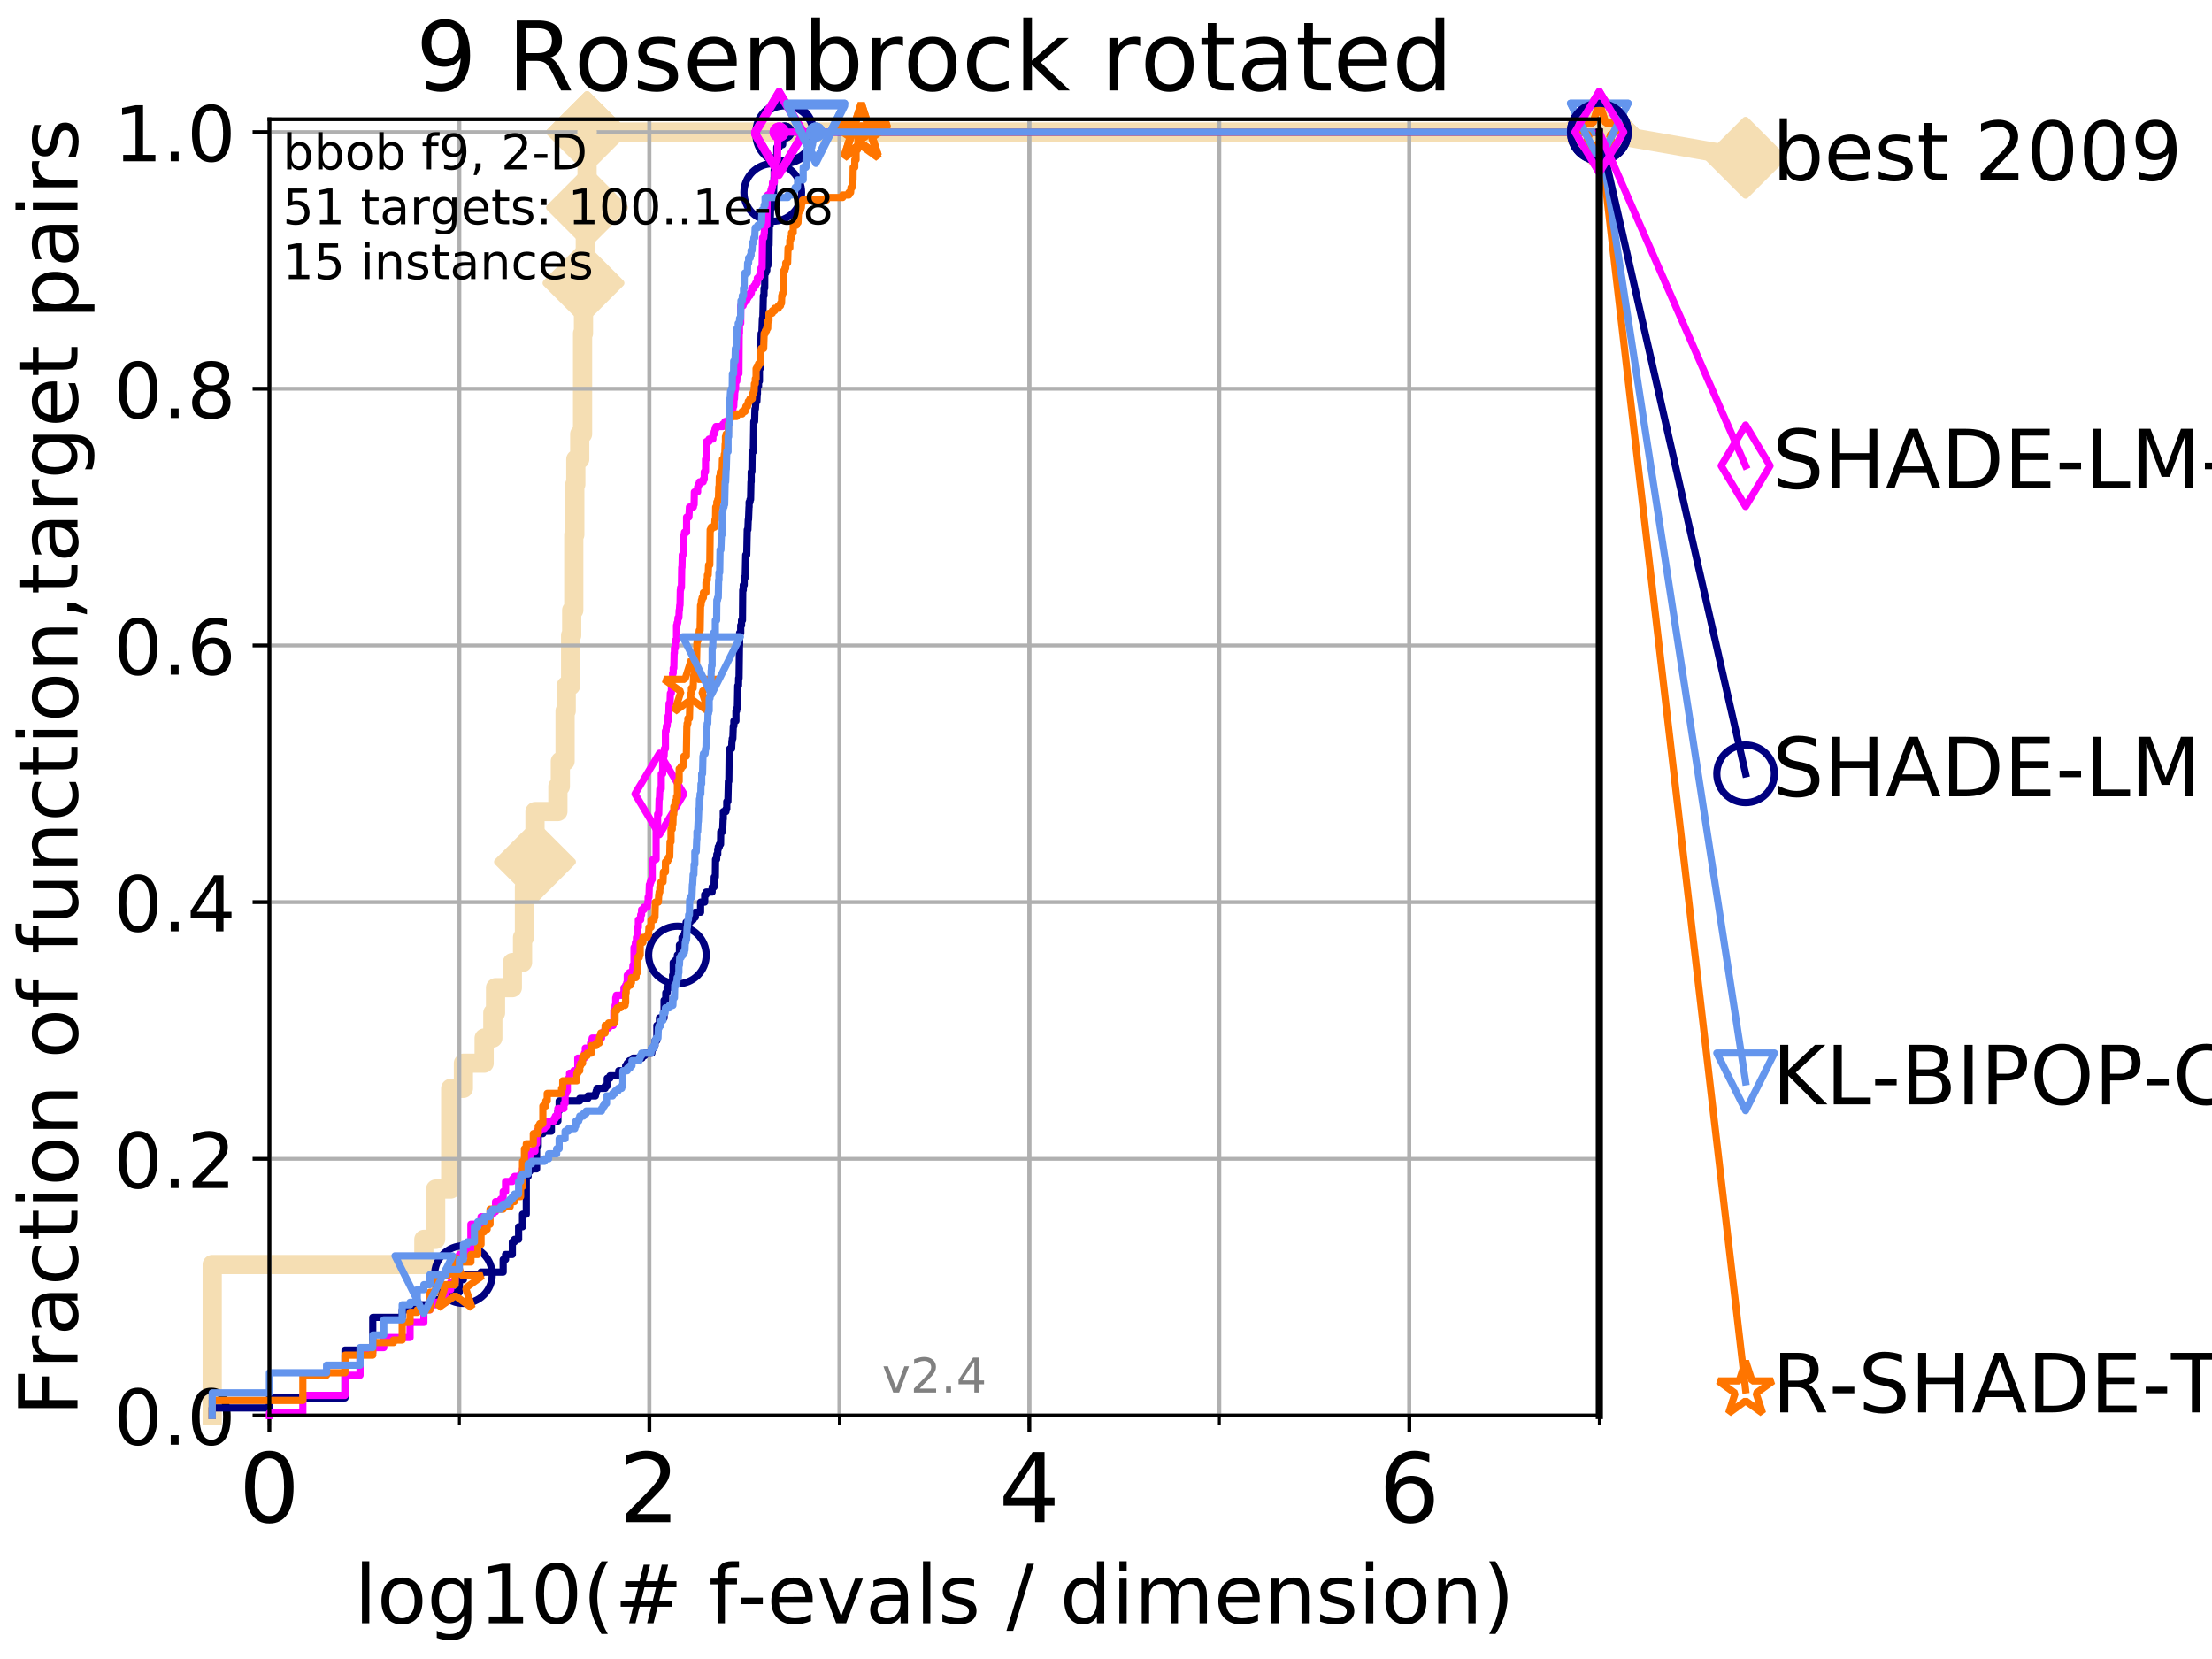 <?xml version="1.0" encoding="utf-8" standalone="no"?>
<!DOCTYPE svg PUBLIC "-//W3C//DTD SVG 1.1//EN"
  "http://www.w3.org/Graphics/SVG/1.1/DTD/svg11.dtd">
<!-- Created with matplotlib (http://matplotlib.org/) -->
<svg height="345.6pt" version="1.1" viewBox="0 0 460.8 345.6" width="460.8pt" xmlns="http://www.w3.org/2000/svg" xmlns:xlink="http://www.w3.org/1999/xlink">
 <defs>
  <style type="text/css">
*{stroke-linecap:butt;stroke-linejoin:round;}
  </style>
 </defs>
 <g id="figure_1">
  <g id="patch_1">
   <path d="M 0 345.6 
L 460.8 345.6 
L 460.8 0 
L 0 0 
z
" style="fill:#ffffff;"/>
  </g>
  <g id="axes_1">
   <g id="patch_2">
    <path d="M 56.12 294.88 
L 333.168 294.88 
L 333.168 24.84 
L 56.12 24.84 
z
" style="fill:#ffffff;"/>
   </g>
   <g id="line2d_1">
    <path d="M 44.206 294.88 
L 44.206 263.425 
L 88.294 263.425 
L 88.294 258.183 
L 90.753 258.183 
L 90.753 247.698 
L 93.887 247.698 
L 93.887 226.728 
L 96.537 226.728 
L 96.537 221.485 
L 100.857 221.485 
L 100.857 216.243 
L 102.668 216.243 
L 102.668 211 
L 103.231 211 
L 103.231 205.758 
L 106.731 205.758 
L 106.731 200.515 
L 108.856 200.515 
L 108.856 195.273 
L 109.251 195.273 
L 109.251 184.788 
L 109.637 184.788 
L 109.637 179.546 
L 111.448 179.546 
L 111.448 169.061 
L 116.22 169.061 
L 116.22 163.818 
L 116.733 163.818 
L 116.733 158.576 
L 117.716 158.576 
L 117.716 148.091 
L 117.953 148.091 
L 117.953 142.848 
L 118.87 142.848 
L 118.87 132.363 
L 119.092 132.363 
L 119.092 127.121 
L 119.527 127.121 
L 119.527 111.393 
L 119.74 111.393 
L 119.74 100.908 
L 119.951 100.908 
L 119.951 95.666 
L 120.77 95.666 
L 120.77 90.423 
L 121.359 90.423 
L 121.359 69.453 
L 121.551 69.453 
L 121.551 58.969 
L 121.929 58.969 
L 121.929 48.484 
L 122.115 48.484 
L 122.115 43.241 
L 122.299 43.241 
L 122.299 27.514 
L 333.168 27.514 
" style="fill:none;stroke:#f5deb3;stroke-linecap:square;stroke-width:4;"/>
   </g>
   <g id="line2d_2">
    <defs>
     <path d="M -0 7.778 
L 7.778 0 
L 0 -7.778 
L -7.778 -0 
z
" id="m2bc482804c" style="stroke:#f5deb3;stroke-linejoin:miter;stroke-width:1.5;"/>
    </defs>
    <g>
     <use style="fill:#f5deb3;stroke:#f5deb3;stroke-linejoin:miter;stroke-width:1.5;" x="111.448" xlink:href="#m2bc482804c" y="179.546"/>
     <use style="fill:#f5deb3;stroke:#f5deb3;stroke-linejoin:miter;stroke-width:1.5;" x="121.551" xlink:href="#m2bc482804c" y="58.969"/>
     <use style="fill:#f5deb3;stroke:#f5deb3;stroke-linejoin:miter;stroke-width:1.5;" x="122.299" xlink:href="#m2bc482804c" y="43.241"/>
     <use style="fill:#f5deb3;stroke:#f5deb3;stroke-linejoin:miter;stroke-width:1.5;" x="122.299" xlink:href="#m2bc482804c" y="27.514"/>
     <use style="fill:#f5deb3;stroke:#f5deb3;stroke-linejoin:miter;stroke-width:1.5;" x="122.299" xlink:href="#m2bc482804c" y="27.514"/>
     <use style="fill:#f5deb3;stroke:#f5deb3;stroke-linejoin:miter;stroke-width:1.5;" x="333.168" xlink:href="#m2bc482804c" y="27.514"/>
    </g>
   </g>
   <g id="line2d_3">
    <path style="fill:none;stroke:#f5deb3;stroke-linecap:square;stroke-width:4;"/>
    <g/>
   </g>
   <g id="line2d_4">
    <path d="M 333.168 27.514 
L 363.643 32.861 
" style="fill:none;stroke:#f5deb3;stroke-linecap:square;stroke-width:4;"/>
    <g>
     <use style="fill:#f5deb3;stroke:#f5deb3;stroke-linejoin:miter;stroke-width:1.5;" x="333.168" xlink:href="#m2bc482804c" y="27.514"/>
     <use style="fill:#f5deb3;stroke:#f5deb3;stroke-linejoin:miter;stroke-width:1.5;" x="363.643" xlink:href="#m2bc482804c" y="32.861"/>
    </g>
   </g>
   <g id="matplotlib.axis_1">
    <g id="xtick_1">
     <g id="line2d_5">
      <path clip-path="url(#pff8c98913a)" d="M 56.12 294.88 
L 56.12 24.84 
" style="fill:none;stroke:#b0b0b0;stroke-linecap:square;stroke-width:0.8;"/>
     </g>
     <g id="line2d_6">
      <defs>
       <path d="M 0 0 
L 0 3.5 
" id="m8b3ab279b7" style="stroke:#000000;stroke-width:0.8;"/>
      </defs>
      <g>
       <use style="stroke:#000000;stroke-width:0.8;" x="56.12" xlink:href="#m8b3ab279b7" y="294.88"/>
      </g>
     </g>
     <g id="text_1">
      <!-- 0 -->
      <defs>
       <path d="M 31.781 66.406 
Q 24.172 66.406 20.328 58.906 
Q 16.5 51.422 16.5 36.375 
Q 16.5 21.391 20.328 13.891 
Q 24.172 6.391 31.781 6.391 
Q 39.453 6.391 43.281 13.891 
Q 47.125 21.391 47.125 36.375 
Q 47.125 51.422 43.281 58.906 
Q 39.453 66.406 31.781 66.406 
z
M 31.781 74.219 
Q 44.047 74.219 50.516 64.516 
Q 56.984 54.828 56.984 36.375 
Q 56.984 17.969 50.516 8.266 
Q 44.047 -1.422 31.781 -1.422 
Q 19.531 -1.422 13.062 8.266 
Q 6.594 17.969 6.594 36.375 
Q 6.594 54.828 13.062 64.516 
Q 19.531 74.219 31.781 74.219 
z
" id="DejaVuSans-30"/>
      </defs>
      <g transform="translate(49.758 317.077)scale(0.2 -0.2)">
       <use xlink:href="#DejaVuSans-30"/>
      </g>
     </g>
    </g>
    <g id="xtick_2">
     <g id="line2d_7">
      <path clip-path="url(#pff8c98913a)" d="M 135.277 294.88 
L 135.277 24.84 
" style="fill:none;stroke:#b0b0b0;stroke-linecap:square;stroke-width:0.8;"/>
     </g>
     <g id="line2d_8">
      <g>
       <use style="stroke:#000000;stroke-width:0.8;" x="135.277" xlink:href="#m8b3ab279b7" y="294.88"/>
      </g>
     </g>
     <g id="text_2">
      <!-- 2 -->
      <defs>
       <path d="M 19.188 8.297 
L 53.609 8.297 
L 53.609 0 
L 7.328 0 
L 7.328 8.297 
Q 12.938 14.109 22.625 23.891 
Q 32.328 33.688 34.812 36.531 
Q 39.547 41.844 41.422 45.531 
Q 43.312 49.219 43.312 52.781 
Q 43.312 58.594 39.234 62.25 
Q 35.156 65.922 28.609 65.922 
Q 23.969 65.922 18.812 64.312 
Q 13.672 62.703 7.812 59.422 
L 7.812 69.391 
Q 13.766 71.781 18.938 73 
Q 24.125 74.219 28.422 74.219 
Q 39.75 74.219 46.484 68.547 
Q 53.219 62.891 53.219 53.422 
Q 53.219 48.922 51.531 44.891 
Q 49.859 40.875 45.406 35.406 
Q 44.188 33.984 37.641 27.219 
Q 31.109 20.453 19.188 8.297 
z
" id="DejaVuSans-32"/>
      </defs>
      <g transform="translate(128.914 317.077)scale(0.2 -0.2)">
       <use xlink:href="#DejaVuSans-32"/>
      </g>
     </g>
    </g>
    <g id="xtick_3">
     <g id="line2d_9">
      <path clip-path="url(#pff8c98913a)" d="M 214.433 294.88 
L 214.433 24.84 
" style="fill:none;stroke:#b0b0b0;stroke-linecap:square;stroke-width:0.8;"/>
     </g>
     <g id="line2d_10">
      <g>
       <use style="stroke:#000000;stroke-width:0.8;" x="214.433" xlink:href="#m8b3ab279b7" y="294.88"/>
      </g>
     </g>
     <g id="text_3">
      <!-- 4 -->
      <defs>
       <path d="M 37.797 64.312 
L 12.891 25.391 
L 37.797 25.391 
z
M 35.203 72.906 
L 47.609 72.906 
L 47.609 25.391 
L 58.016 25.391 
L 58.016 17.188 
L 47.609 17.188 
L 47.609 0 
L 37.797 0 
L 37.797 17.188 
L 4.891 17.188 
L 4.891 26.703 
z
" id="DejaVuSans-34"/>
      </defs>
      <g transform="translate(208.071 317.077)scale(0.2 -0.2)">
       <use xlink:href="#DejaVuSans-34"/>
      </g>
     </g>
    </g>
    <g id="xtick_4">
     <g id="line2d_11">
      <path clip-path="url(#pff8c98913a)" d="M 293.59 294.88 
L 293.59 24.84 
" style="fill:none;stroke:#b0b0b0;stroke-linecap:square;stroke-width:0.8;"/>
     </g>
     <g id="line2d_12">
      <g>
       <use style="stroke:#000000;stroke-width:0.8;" x="293.59" xlink:href="#m8b3ab279b7" y="294.88"/>
      </g>
     </g>
     <g id="text_4">
      <!-- 6 -->
      <defs>
       <path d="M 33.016 40.375 
Q 26.375 40.375 22.484 35.828 
Q 18.609 31.297 18.609 23.391 
Q 18.609 15.531 22.484 10.953 
Q 26.375 6.391 33.016 6.391 
Q 39.656 6.391 43.531 10.953 
Q 47.406 15.531 47.406 23.391 
Q 47.406 31.297 43.531 35.828 
Q 39.656 40.375 33.016 40.375 
z
M 52.594 71.297 
L 52.594 62.312 
Q 48.875 64.062 45.094 64.984 
Q 41.312 65.922 37.594 65.922 
Q 27.828 65.922 22.672 59.328 
Q 17.531 52.734 16.797 39.406 
Q 19.672 43.656 24.016 45.922 
Q 28.375 48.188 33.594 48.188 
Q 44.578 48.188 50.953 41.516 
Q 57.328 34.859 57.328 23.391 
Q 57.328 12.156 50.688 5.359 
Q 44.047 -1.422 33.016 -1.422 
Q 20.359 -1.422 13.672 8.266 
Q 6.984 17.969 6.984 36.375 
Q 6.984 53.656 15.188 63.938 
Q 23.391 74.219 37.203 74.219 
Q 40.922 74.219 44.703 73.484 
Q 48.484 72.75 52.594 71.297 
z
" id="DejaVuSans-36"/>
      </defs>
      <g transform="translate(287.227 317.077)scale(0.2 -0.2)">
       <use xlink:href="#DejaVuSans-36"/>
      </g>
     </g>
    </g>
    <g id="xtick_5">
     <g id="line2d_13">
      <path clip-path="url(#pff8c98913a)" d="M 56.12 294.88 
L 56.12 24.84 
" style="fill:none;stroke:#b0b0b0;stroke-linecap:square;stroke-width:0.8;"/>
     </g>
     <g id="line2d_14">
      <defs>
       <path d="M 0 0 
L 0 2 
" id="mbfd788c585" style="stroke:#000000;stroke-width:0.6;"/>
      </defs>
      <g>
       <use style="stroke:#000000;stroke-width:0.6;" x="56.12" xlink:href="#mbfd788c585" y="294.88"/>
      </g>
     </g>
    </g>
    <g id="xtick_6">
     <g id="line2d_15">
      <path clip-path="url(#pff8c98913a)" d="M 95.698 294.88 
L 95.698 24.84 
" style="fill:none;stroke:#b0b0b0;stroke-linecap:square;stroke-width:0.8;"/>
     </g>
     <g id="line2d_16">
      <g>
       <use style="stroke:#000000;stroke-width:0.6;" x="95.698" xlink:href="#mbfd788c585" y="294.88"/>
      </g>
     </g>
    </g>
    <g id="xtick_7">
     <g id="line2d_17">
      <path clip-path="url(#pff8c98913a)" d="M 135.277 294.88 
L 135.277 24.84 
" style="fill:none;stroke:#b0b0b0;stroke-linecap:square;stroke-width:0.8;"/>
     </g>
     <g id="line2d_18">
      <g>
       <use style="stroke:#000000;stroke-width:0.6;" x="135.277" xlink:href="#mbfd788c585" y="294.88"/>
      </g>
     </g>
    </g>
    <g id="xtick_8">
     <g id="line2d_19">
      <path clip-path="url(#pff8c98913a)" d="M 174.855 294.88 
L 174.855 24.84 
" style="fill:none;stroke:#b0b0b0;stroke-linecap:square;stroke-width:0.8;"/>
     </g>
     <g id="line2d_20">
      <g>
       <use style="stroke:#000000;stroke-width:0.6;" x="174.855" xlink:href="#mbfd788c585" y="294.88"/>
      </g>
     </g>
    </g>
    <g id="xtick_9">
     <g id="line2d_21">
      <path clip-path="url(#pff8c98913a)" d="M 214.433 294.88 
L 214.433 24.84 
" style="fill:none;stroke:#b0b0b0;stroke-linecap:square;stroke-width:0.8;"/>
     </g>
     <g id="line2d_22">
      <g>
       <use style="stroke:#000000;stroke-width:0.6;" x="214.433" xlink:href="#mbfd788c585" y="294.88"/>
      </g>
     </g>
    </g>
    <g id="xtick_10">
     <g id="line2d_23">
      <path clip-path="url(#pff8c98913a)" d="M 254.011 294.88 
L 254.011 24.84 
" style="fill:none;stroke:#b0b0b0;stroke-linecap:square;stroke-width:0.8;"/>
     </g>
     <g id="line2d_24">
      <g>
       <use style="stroke:#000000;stroke-width:0.6;" x="254.011" xlink:href="#mbfd788c585" y="294.88"/>
      </g>
     </g>
    </g>
    <g id="xtick_11">
     <g id="line2d_25">
      <path clip-path="url(#pff8c98913a)" d="M 293.59 294.88 
L 293.59 24.84 
" style="fill:none;stroke:#b0b0b0;stroke-linecap:square;stroke-width:0.8;"/>
     </g>
     <g id="line2d_26">
      <g>
       <use style="stroke:#000000;stroke-width:0.6;" x="293.59" xlink:href="#mbfd788c585" y="294.88"/>
      </g>
     </g>
    </g>
    <g id="xtick_12">
     <g id="line2d_27">
      <path clip-path="url(#pff8c98913a)" d="M 333.168 294.88 
L 333.168 24.84 
" style="fill:none;stroke:#b0b0b0;stroke-linecap:square;stroke-width:0.8;"/>
     </g>
     <g id="line2d_28">
      <g>
       <use style="stroke:#000000;stroke-width:0.6;" x="333.168" xlink:href="#mbfd788c585" y="294.88"/>
      </g>
     </g>
    </g>
    <g id="text_5">
     <!-- log10(# f-evals / dimension) -->
     <defs>
      <path d="M 9.422 75.984 
L 18.406 75.984 
L 18.406 0 
L 9.422 0 
z
" id="DejaVuSans-6c"/>
      <path d="M 30.609 48.391 
Q 23.391 48.391 19.188 42.75 
Q 14.984 37.109 14.984 27.297 
Q 14.984 17.484 19.156 11.844 
Q 23.344 6.203 30.609 6.203 
Q 37.797 6.203 41.984 11.859 
Q 46.188 17.531 46.188 27.297 
Q 46.188 37.016 41.984 42.703 
Q 37.797 48.391 30.609 48.391 
z
M 30.609 56 
Q 42.328 56 49.016 48.375 
Q 55.719 40.766 55.719 27.297 
Q 55.719 13.875 49.016 6.219 
Q 42.328 -1.422 30.609 -1.422 
Q 18.844 -1.422 12.172 6.219 
Q 5.516 13.875 5.516 27.297 
Q 5.516 40.766 12.172 48.375 
Q 18.844 56 30.609 56 
z
" id="DejaVuSans-6f"/>
      <path d="M 45.406 27.984 
Q 45.406 37.75 41.375 43.109 
Q 37.359 48.484 30.078 48.484 
Q 22.859 48.484 18.828 43.109 
Q 14.797 37.75 14.797 27.984 
Q 14.797 18.266 18.828 12.891 
Q 22.859 7.516 30.078 7.516 
Q 37.359 7.516 41.375 12.891 
Q 45.406 18.266 45.406 27.984 
z
M 54.391 6.781 
Q 54.391 -7.172 48.188 -13.984 
Q 42 -20.797 29.203 -20.797 
Q 24.469 -20.797 20.266 -20.094 
Q 16.062 -19.391 12.109 -17.922 
L 12.109 -9.188 
Q 16.062 -11.328 19.922 -12.344 
Q 23.781 -13.375 27.781 -13.375 
Q 36.625 -13.375 41.016 -8.766 
Q 45.406 -4.156 45.406 5.172 
L 45.406 9.625 
Q 42.625 4.781 38.281 2.391 
Q 33.938 0 27.875 0 
Q 17.828 0 11.672 7.656 
Q 5.516 15.328 5.516 27.984 
Q 5.516 40.672 11.672 48.328 
Q 17.828 56 27.875 56 
Q 33.938 56 38.281 53.609 
Q 42.625 51.219 45.406 46.391 
L 45.406 54.688 
L 54.391 54.688 
z
" id="DejaVuSans-67"/>
      <path d="M 12.406 8.297 
L 28.516 8.297 
L 28.516 63.922 
L 10.984 60.406 
L 10.984 69.391 
L 28.422 72.906 
L 38.281 72.906 
L 38.281 8.297 
L 54.391 8.297 
L 54.391 0 
L 12.406 0 
z
" id="DejaVuSans-31"/>
      <path d="M 31 75.875 
Q 24.469 64.656 21.281 53.656 
Q 18.109 42.672 18.109 31.391 
Q 18.109 20.125 21.312 9.062 
Q 24.516 -2 31 -13.188 
L 23.188 -13.188 
Q 15.875 -1.703 12.234 9.375 
Q 8.594 20.453 8.594 31.391 
Q 8.594 42.281 12.203 53.312 
Q 15.828 64.359 23.188 75.875 
z
" id="DejaVuSans-28"/>
      <path d="M 51.125 44 
L 36.922 44 
L 32.812 27.688 
L 47.125 27.688 
z
M 43.797 71.781 
L 38.719 51.516 
L 52.984 51.516 
L 58.109 71.781 
L 65.922 71.781 
L 60.891 51.516 
L 76.125 51.516 
L 76.125 44 
L 58.984 44 
L 54.984 27.688 
L 70.516 27.688 
L 70.516 20.219 
L 53.078 20.219 
L 48 0 
L 40.188 0 
L 45.219 20.219 
L 30.906 20.219 
L 25.875 0 
L 18.016 0 
L 23.094 20.219 
L 7.719 20.219 
L 7.719 27.688 
L 24.906 27.688 
L 29 44 
L 13.281 44 
L 13.281 51.516 
L 30.906 51.516 
L 35.891 71.781 
z
" id="DejaVuSans-23"/>
      <path id="DejaVuSans-20"/>
      <path d="M 37.109 75.984 
L 37.109 68.5 
L 28.516 68.5 
Q 23.688 68.5 21.797 66.547 
Q 19.922 64.594 19.922 59.516 
L 19.922 54.688 
L 34.719 54.688 
L 34.719 47.703 
L 19.922 47.703 
L 19.922 0 
L 10.891 0 
L 10.891 47.703 
L 2.297 47.703 
L 2.297 54.688 
L 10.891 54.688 
L 10.891 58.5 
Q 10.891 67.625 15.141 71.797 
Q 19.391 75.984 28.609 75.984 
z
" id="DejaVuSans-66"/>
      <path d="M 4.891 31.391 
L 31.203 31.391 
L 31.203 23.391 
L 4.891 23.391 
z
" id="DejaVuSans-2d"/>
      <path d="M 56.203 29.594 
L 56.203 25.203 
L 14.891 25.203 
Q 15.484 15.922 20.484 11.062 
Q 25.484 6.203 34.422 6.203 
Q 39.594 6.203 44.453 7.469 
Q 49.312 8.734 54.109 11.281 
L 54.109 2.781 
Q 49.266 0.734 44.188 -0.344 
Q 39.109 -1.422 33.891 -1.422 
Q 20.797 -1.422 13.156 6.188 
Q 5.516 13.812 5.516 26.812 
Q 5.516 40.234 12.766 48.109 
Q 20.016 56 32.328 56 
Q 43.359 56 49.781 48.891 
Q 56.203 41.797 56.203 29.594 
z
M 47.219 32.234 
Q 47.125 39.594 43.094 43.984 
Q 39.062 48.391 32.422 48.391 
Q 24.906 48.391 20.391 44.141 
Q 15.875 39.891 15.188 32.172 
z
" id="DejaVuSans-65"/>
      <path d="M 2.984 54.688 
L 12.5 54.688 
L 29.594 8.797 
L 46.688 54.688 
L 56.203 54.688 
L 35.688 0 
L 23.484 0 
z
" id="DejaVuSans-76"/>
      <path d="M 34.281 27.484 
Q 23.391 27.484 19.188 25 
Q 14.984 22.516 14.984 16.5 
Q 14.984 11.719 18.141 8.906 
Q 21.297 6.109 26.703 6.109 
Q 34.188 6.109 38.703 11.406 
Q 43.219 16.703 43.219 25.484 
L 43.219 27.484 
z
M 52.203 31.203 
L 52.203 0 
L 43.219 0 
L 43.219 8.297 
Q 40.141 3.328 35.547 0.953 
Q 30.953 -1.422 24.312 -1.422 
Q 15.922 -1.422 10.953 3.297 
Q 6 8.016 6 15.922 
Q 6 25.141 12.172 29.828 
Q 18.359 34.516 30.609 34.516 
L 43.219 34.516 
L 43.219 35.406 
Q 43.219 41.609 39.141 45 
Q 35.062 48.391 27.688 48.391 
Q 23 48.391 18.547 47.266 
Q 14.109 46.141 10.016 43.891 
L 10.016 52.203 
Q 14.938 54.109 19.578 55.047 
Q 24.219 56 28.609 56 
Q 40.484 56 46.344 49.844 
Q 52.203 43.703 52.203 31.203 
z
" id="DejaVuSans-61"/>
      <path d="M 44.281 53.078 
L 44.281 44.578 
Q 40.484 46.531 36.375 47.5 
Q 32.281 48.484 27.875 48.484 
Q 21.188 48.484 17.844 46.438 
Q 14.5 44.391 14.5 40.281 
Q 14.5 37.156 16.891 35.375 
Q 19.281 33.594 26.516 31.984 
L 29.594 31.297 
Q 39.156 29.25 43.188 25.516 
Q 47.219 21.781 47.219 15.094 
Q 47.219 7.469 41.188 3.016 
Q 35.156 -1.422 24.609 -1.422 
Q 20.219 -1.422 15.453 -0.562 
Q 10.688 0.297 5.422 2 
L 5.422 11.281 
Q 10.406 8.688 15.234 7.391 
Q 20.062 6.109 24.812 6.109 
Q 31.156 6.109 34.562 8.281 
Q 37.984 10.453 37.984 14.406 
Q 37.984 18.062 35.516 20.016 
Q 33.062 21.969 24.703 23.781 
L 21.578 24.516 
Q 13.234 26.266 9.516 29.906 
Q 5.812 33.547 5.812 39.891 
Q 5.812 47.609 11.281 51.797 
Q 16.75 56 26.812 56 
Q 31.781 56 36.172 55.266 
Q 40.578 54.547 44.281 53.078 
z
" id="DejaVuSans-73"/>
      <path d="M 25.391 72.906 
L 33.688 72.906 
L 8.297 -9.281 
L 0 -9.281 
z
" id="DejaVuSans-2f"/>
      <path d="M 45.406 46.391 
L 45.406 75.984 
L 54.391 75.984 
L 54.391 0 
L 45.406 0 
L 45.406 8.203 
Q 42.578 3.328 38.25 0.953 
Q 33.938 -1.422 27.875 -1.422 
Q 17.969 -1.422 11.734 6.484 
Q 5.516 14.406 5.516 27.297 
Q 5.516 40.188 11.734 48.094 
Q 17.969 56 27.875 56 
Q 33.938 56 38.25 53.625 
Q 42.578 51.266 45.406 46.391 
z
M 14.797 27.297 
Q 14.797 17.391 18.875 11.75 
Q 22.953 6.109 30.078 6.109 
Q 37.203 6.109 41.297 11.75 
Q 45.406 17.391 45.406 27.297 
Q 45.406 37.203 41.297 42.844 
Q 37.203 48.484 30.078 48.484 
Q 22.953 48.484 18.875 42.844 
Q 14.797 37.203 14.797 27.297 
z
" id="DejaVuSans-64"/>
      <path d="M 9.422 54.688 
L 18.406 54.688 
L 18.406 0 
L 9.422 0 
z
M 9.422 75.984 
L 18.406 75.984 
L 18.406 64.594 
L 9.422 64.594 
z
" id="DejaVuSans-69"/>
      <path d="M 52 44.188 
Q 55.375 50.25 60.062 53.125 
Q 64.75 56 71.094 56 
Q 79.641 56 84.281 50.016 
Q 88.922 44.047 88.922 33.016 
L 88.922 0 
L 79.891 0 
L 79.891 32.719 
Q 79.891 40.578 77.094 44.375 
Q 74.312 48.188 68.609 48.188 
Q 61.625 48.188 57.562 43.547 
Q 53.516 38.922 53.516 30.906 
L 53.516 0 
L 44.484 0 
L 44.484 32.719 
Q 44.484 40.625 41.703 44.406 
Q 38.922 48.188 33.109 48.188 
Q 26.219 48.188 22.156 43.531 
Q 18.109 38.875 18.109 30.906 
L 18.109 0 
L 9.078 0 
L 9.078 54.688 
L 18.109 54.688 
L 18.109 46.188 
Q 21.188 51.219 25.484 53.609 
Q 29.781 56 35.688 56 
Q 41.656 56 45.828 52.969 
Q 50 49.953 52 44.188 
z
" id="DejaVuSans-6d"/>
      <path d="M 54.891 33.016 
L 54.891 0 
L 45.906 0 
L 45.906 32.719 
Q 45.906 40.484 42.875 44.328 
Q 39.844 48.188 33.797 48.188 
Q 26.516 48.188 22.312 43.547 
Q 18.109 38.922 18.109 30.906 
L 18.109 0 
L 9.078 0 
L 9.078 54.688 
L 18.109 54.688 
L 18.109 46.188 
Q 21.344 51.125 25.703 53.562 
Q 30.078 56 35.797 56 
Q 45.219 56 50.047 50.172 
Q 54.891 44.344 54.891 33.016 
z
" id="DejaVuSans-6e"/>
      <path d="M 8.016 75.875 
L 15.828 75.875 
Q 23.141 64.359 26.781 53.312 
Q 30.422 42.281 30.422 31.391 
Q 30.422 20.453 26.781 9.375 
Q 23.141 -1.703 15.828 -13.188 
L 8.016 -13.188 
Q 14.5 -2 17.703 9.062 
Q 20.906 20.125 20.906 31.391 
Q 20.906 42.672 17.703 53.656 
Q 14.5 64.656 8.016 75.875 
z
" id="DejaVuSans-29"/>
     </defs>
     <g transform="translate(73.803 338.154)scale(0.17 -0.17)">
      <use xlink:href="#DejaVuSans-6c"/>
      <use x="27.783" xlink:href="#DejaVuSans-6f"/>
      <use x="88.965" xlink:href="#DejaVuSans-67"/>
      <use x="152.441" xlink:href="#DejaVuSans-31"/>
      <use x="216.064" xlink:href="#DejaVuSans-30"/>
      <use x="279.688" xlink:href="#DejaVuSans-28"/>
      <use x="318.701" xlink:href="#DejaVuSans-23"/>
      <use x="402.49" xlink:href="#DejaVuSans-20"/>
      <use x="434.277" xlink:href="#DejaVuSans-66"/>
      <use x="469.404" xlink:href="#DejaVuSans-2d"/>
      <use x="505.488" xlink:href="#DejaVuSans-65"/>
      <use x="567.012" xlink:href="#DejaVuSans-76"/>
      <use x="626.191" xlink:href="#DejaVuSans-61"/>
      <use x="687.471" xlink:href="#DejaVuSans-6c"/>
      <use x="715.254" xlink:href="#DejaVuSans-73"/>
      <use x="767.354" xlink:href="#DejaVuSans-20"/>
      <use x="799.141" xlink:href="#DejaVuSans-2f"/>
      <use x="832.832" xlink:href="#DejaVuSans-20"/>
      <use x="864.619" xlink:href="#DejaVuSans-64"/>
      <use x="928.096" xlink:href="#DejaVuSans-69"/>
      <use x="955.879" xlink:href="#DejaVuSans-6d"/>
      <use x="1053.291" xlink:href="#DejaVuSans-65"/>
      <use x="1114.814" xlink:href="#DejaVuSans-6e"/>
      <use x="1178.193" xlink:href="#DejaVuSans-73"/>
      <use x="1230.293" xlink:href="#DejaVuSans-69"/>
      <use x="1258.076" xlink:href="#DejaVuSans-6f"/>
      <use x="1319.258" xlink:href="#DejaVuSans-6e"/>
      <use x="1382.637" xlink:href="#DejaVuSans-29"/>
     </g>
    </g>
   </g>
   <g id="matplotlib.axis_2">
    <g id="ytick_1">
     <g id="line2d_29">
      <path clip-path="url(#pff8c98913a)" d="M 56.12 294.88 
L 333.168 294.88 
" style="fill:none;stroke:#b0b0b0;stroke-linecap:square;stroke-width:0.8;"/>
     </g>
     <g id="line2d_30">
      <defs>
       <path d="M 0 0 
L -3.5 0 
" id="m516392460e" style="stroke:#000000;stroke-width:0.8;"/>
      </defs>
      <g>
       <use style="stroke:#000000;stroke-width:0.8;" x="56.12" xlink:href="#m516392460e" y="294.88"/>
      </g>
     </g>
     <g id="text_6">
      <!-- 0.0 -->
      <defs>
       <path d="M 10.688 12.406 
L 21 12.406 
L 21 0 
L 10.688 0 
z
" id="DejaVuSans-2e"/>
      </defs>
      <g transform="translate(23.675 300.959)scale(0.16 -0.16)">
       <use xlink:href="#DejaVuSans-30"/>
       <use x="63.623" xlink:href="#DejaVuSans-2e"/>
       <use x="95.41" xlink:href="#DejaVuSans-30"/>
      </g>
     </g>
    </g>
    <g id="ytick_2">
     <g id="line2d_31">
      <path clip-path="url(#pff8c98913a)" d="M 56.12 241.407 
L 333.168 241.407 
" style="fill:none;stroke:#b0b0b0;stroke-linecap:square;stroke-width:0.8;"/>
     </g>
     <g id="line2d_32">
      <g>
       <use style="stroke:#000000;stroke-width:0.8;" x="56.12" xlink:href="#m516392460e" y="241.407"/>
      </g>
     </g>
     <g id="text_7">
      <!-- 0.2 -->
      <g transform="translate(23.675 247.485)scale(0.16 -0.16)">
       <use xlink:href="#DejaVuSans-30"/>
       <use x="63.623" xlink:href="#DejaVuSans-2e"/>
       <use x="95.41" xlink:href="#DejaVuSans-32"/>
      </g>
     </g>
    </g>
    <g id="ytick_3">
     <g id="line2d_33">
      <path clip-path="url(#pff8c98913a)" d="M 56.12 187.933 
L 333.168 187.933 
" style="fill:none;stroke:#b0b0b0;stroke-linecap:square;stroke-width:0.8;"/>
     </g>
     <g id="line2d_34">
      <g>
       <use style="stroke:#000000;stroke-width:0.8;" x="56.12" xlink:href="#m516392460e" y="187.933"/>
      </g>
     </g>
     <g id="text_8">
      <!-- 0.4 -->
      <g transform="translate(23.675 194.012)scale(0.16 -0.16)">
       <use xlink:href="#DejaVuSans-30"/>
       <use x="63.623" xlink:href="#DejaVuSans-2e"/>
       <use x="95.41" xlink:href="#DejaVuSans-34"/>
      </g>
     </g>
    </g>
    <g id="ytick_4">
     <g id="line2d_35">
      <path clip-path="url(#pff8c98913a)" d="M 56.12 134.46 
L 333.168 134.46 
" style="fill:none;stroke:#b0b0b0;stroke-linecap:square;stroke-width:0.8;"/>
     </g>
     <g id="line2d_36">
      <g>
       <use style="stroke:#000000;stroke-width:0.8;" x="56.12" xlink:href="#m516392460e" y="134.46"/>
      </g>
     </g>
     <g id="text_9">
      <!-- 0.6 -->
      <g transform="translate(23.675 140.539)scale(0.16 -0.16)">
       <use xlink:href="#DejaVuSans-30"/>
       <use x="63.623" xlink:href="#DejaVuSans-2e"/>
       <use x="95.41" xlink:href="#DejaVuSans-36"/>
      </g>
     </g>
    </g>
    <g id="ytick_5">
     <g id="line2d_37">
      <path clip-path="url(#pff8c98913a)" d="M 56.12 80.987 
L 333.168 80.987 
" style="fill:none;stroke:#b0b0b0;stroke-linecap:square;stroke-width:0.8;"/>
     </g>
     <g id="line2d_38">
      <g>
       <use style="stroke:#000000;stroke-width:0.8;" x="56.12" xlink:href="#m516392460e" y="80.987"/>
      </g>
     </g>
     <g id="text_10">
      <!-- 0.8 -->
      <defs>
       <path d="M 31.781 34.625 
Q 24.75 34.625 20.719 30.859 
Q 16.703 27.094 16.703 20.516 
Q 16.703 13.922 20.719 10.156 
Q 24.75 6.391 31.781 6.391 
Q 38.812 6.391 42.859 10.172 
Q 46.922 13.969 46.922 20.516 
Q 46.922 27.094 42.891 30.859 
Q 38.875 34.625 31.781 34.625 
z
M 21.922 38.812 
Q 15.578 40.375 12.031 44.719 
Q 8.5 49.078 8.5 55.328 
Q 8.5 64.062 14.719 69.141 
Q 20.953 74.219 31.781 74.219 
Q 42.672 74.219 48.875 69.141 
Q 55.078 64.062 55.078 55.328 
Q 55.078 49.078 51.531 44.719 
Q 48 40.375 41.703 38.812 
Q 48.828 37.156 52.797 32.312 
Q 56.781 27.484 56.781 20.516 
Q 56.781 9.906 50.312 4.234 
Q 43.844 -1.422 31.781 -1.422 
Q 19.734 -1.422 13.25 4.234 
Q 6.781 9.906 6.781 20.516 
Q 6.781 27.484 10.781 32.312 
Q 14.797 37.156 21.922 38.812 
z
M 18.312 54.391 
Q 18.312 48.734 21.844 45.562 
Q 25.391 42.391 31.781 42.391 
Q 38.141 42.391 41.719 45.562 
Q 45.312 48.734 45.312 54.391 
Q 45.312 60.062 41.719 63.234 
Q 38.141 66.406 31.781 66.406 
Q 25.391 66.406 21.844 63.234 
Q 18.312 60.062 18.312 54.391 
z
" id="DejaVuSans-38"/>
      </defs>
      <g transform="translate(23.675 87.066)scale(0.16 -0.16)">
       <use xlink:href="#DejaVuSans-30"/>
       <use x="63.623" xlink:href="#DejaVuSans-2e"/>
       <use x="95.41" xlink:href="#DejaVuSans-38"/>
      </g>
     </g>
    </g>
    <g id="ytick_6">
     <g id="line2d_39">
      <path clip-path="url(#pff8c98913a)" d="M 56.12 27.514 
L 333.168 27.514 
" style="fill:none;stroke:#b0b0b0;stroke-linecap:square;stroke-width:0.8;"/>
     </g>
     <g id="line2d_40">
      <g>
       <use style="stroke:#000000;stroke-width:0.8;" x="56.12" xlink:href="#m516392460e" y="27.514"/>
      </g>
     </g>
     <g id="text_11">
      <!-- 1.0 -->
      <g transform="translate(23.675 33.592)scale(0.16 -0.16)">
       <use xlink:href="#DejaVuSans-31"/>
       <use x="63.623" xlink:href="#DejaVuSans-2e"/>
       <use x="95.41" xlink:href="#DejaVuSans-30"/>
      </g>
     </g>
    </g>
    <g id="text_12">
     <!-- Fraction of function,target pairs -->
     <defs>
      <path d="M 9.812 72.906 
L 51.703 72.906 
L 51.703 64.594 
L 19.672 64.594 
L 19.672 43.109 
L 48.578 43.109 
L 48.578 34.812 
L 19.672 34.812 
L 19.672 0 
L 9.812 0 
z
" id="DejaVuSans-46"/>
      <path d="M 41.109 46.297 
Q 39.594 47.172 37.812 47.578 
Q 36.031 48 33.891 48 
Q 26.266 48 22.188 43.047 
Q 18.109 38.094 18.109 28.812 
L 18.109 0 
L 9.078 0 
L 9.078 54.688 
L 18.109 54.688 
L 18.109 46.188 
Q 20.953 51.172 25.484 53.578 
Q 30.031 56 36.531 56 
Q 37.453 56 38.578 55.875 
Q 39.703 55.766 41.062 55.516 
z
" id="DejaVuSans-72"/>
      <path d="M 48.781 52.594 
L 48.781 44.188 
Q 44.969 46.297 41.141 47.344 
Q 37.312 48.391 33.406 48.391 
Q 24.656 48.391 19.812 42.844 
Q 14.984 37.312 14.984 27.297 
Q 14.984 17.281 19.812 11.734 
Q 24.656 6.203 33.406 6.203 
Q 37.312 6.203 41.141 7.25 
Q 44.969 8.297 48.781 10.406 
L 48.781 2.094 
Q 45.016 0.344 40.984 -0.531 
Q 36.969 -1.422 32.422 -1.422 
Q 20.062 -1.422 12.781 6.344 
Q 5.516 14.109 5.516 27.297 
Q 5.516 40.672 12.859 48.328 
Q 20.219 56 33.016 56 
Q 37.156 56 41.109 55.141 
Q 45.062 54.297 48.781 52.594 
z
" id="DejaVuSans-63"/>
      <path d="M 18.312 70.219 
L 18.312 54.688 
L 36.812 54.688 
L 36.812 47.703 
L 18.312 47.703 
L 18.312 18.016 
Q 18.312 11.328 20.141 9.422 
Q 21.969 7.516 27.594 7.516 
L 36.812 7.516 
L 36.812 0 
L 27.594 0 
Q 17.188 0 13.234 3.875 
Q 9.281 7.766 9.281 18.016 
L 9.281 47.703 
L 2.688 47.703 
L 2.688 54.688 
L 9.281 54.688 
L 9.281 70.219 
z
" id="DejaVuSans-74"/>
      <path d="M 8.5 21.578 
L 8.5 54.688 
L 17.484 54.688 
L 17.484 21.922 
Q 17.484 14.156 20.5 10.266 
Q 23.531 6.391 29.594 6.391 
Q 36.859 6.391 41.078 11.031 
Q 45.312 15.672 45.312 23.688 
L 45.312 54.688 
L 54.297 54.688 
L 54.297 0 
L 45.312 0 
L 45.312 8.406 
Q 42.047 3.422 37.719 1 
Q 33.406 -1.422 27.688 -1.422 
Q 18.266 -1.422 13.375 4.438 
Q 8.5 10.297 8.5 21.578 
z
M 31.109 56 
z
" id="DejaVuSans-75"/>
      <path d="M 11.719 12.406 
L 22.016 12.406 
L 22.016 4 
L 14.016 -11.625 
L 7.719 -11.625 
L 11.719 4 
z
" id="DejaVuSans-2c"/>
      <path d="M 18.109 8.203 
L 18.109 -20.797 
L 9.078 -20.797 
L 9.078 54.688 
L 18.109 54.688 
L 18.109 46.391 
Q 20.953 51.266 25.266 53.625 
Q 29.594 56 35.594 56 
Q 45.562 56 51.781 48.094 
Q 58.016 40.188 58.016 27.297 
Q 58.016 14.406 51.781 6.484 
Q 45.562 -1.422 35.594 -1.422 
Q 29.594 -1.422 25.266 0.953 
Q 20.953 3.328 18.109 8.203 
z
M 48.688 27.297 
Q 48.688 37.203 44.609 42.844 
Q 40.531 48.484 33.406 48.484 
Q 26.266 48.484 22.188 42.844 
Q 18.109 37.203 18.109 27.297 
Q 18.109 17.391 22.188 11.75 
Q 26.266 6.109 33.406 6.109 
Q 40.531 6.109 44.609 11.75 
Q 48.688 17.391 48.688 27.297 
z
" id="DejaVuSans-70"/>
     </defs>
     <g transform="translate(16.14 294.999)rotate(-90)scale(0.17 -0.17)">
      <use xlink:href="#DejaVuSans-46"/>
      <use x="57.41" xlink:href="#DejaVuSans-72"/>
      <use x="98.523" xlink:href="#DejaVuSans-61"/>
      <use x="159.803" xlink:href="#DejaVuSans-63"/>
      <use x="214.783" xlink:href="#DejaVuSans-74"/>
      <use x="253.992" xlink:href="#DejaVuSans-69"/>
      <use x="281.775" xlink:href="#DejaVuSans-6f"/>
      <use x="342.957" xlink:href="#DejaVuSans-6e"/>
      <use x="406.336" xlink:href="#DejaVuSans-20"/>
      <use x="438.123" xlink:href="#DejaVuSans-6f"/>
      <use x="499.305" xlink:href="#DejaVuSans-66"/>
      <use x="534.51" xlink:href="#DejaVuSans-20"/>
      <use x="566.297" xlink:href="#DejaVuSans-66"/>
      <use x="601.502" xlink:href="#DejaVuSans-75"/>
      <use x="664.881" xlink:href="#DejaVuSans-6e"/>
      <use x="728.26" xlink:href="#DejaVuSans-63"/>
      <use x="783.24" xlink:href="#DejaVuSans-74"/>
      <use x="822.449" xlink:href="#DejaVuSans-69"/>
      <use x="850.232" xlink:href="#DejaVuSans-6f"/>
      <use x="911.414" xlink:href="#DejaVuSans-6e"/>
      <use x="974.793" xlink:href="#DejaVuSans-2c"/>
      <use x="1006.58" xlink:href="#DejaVuSans-74"/>
      <use x="1045.789" xlink:href="#DejaVuSans-61"/>
      <use x="1107.068" xlink:href="#DejaVuSans-72"/>
      <use x="1148.166" xlink:href="#DejaVuSans-67"/>
      <use x="1211.643" xlink:href="#DejaVuSans-65"/>
      <use x="1273.166" xlink:href="#DejaVuSans-74"/>
      <use x="1312.375" xlink:href="#DejaVuSans-20"/>
      <use x="1344.162" xlink:href="#DejaVuSans-70"/>
      <use x="1407.639" xlink:href="#DejaVuSans-61"/>
      <use x="1468.918" xlink:href="#DejaVuSans-69"/>
      <use x="1496.701" xlink:href="#DejaVuSans-72"/>
      <use x="1537.814" xlink:href="#DejaVuSans-73"/>
     </g>
    </g>
   </g>
   <g id="line2d_41">
    <defs>
     <path d="M 0 1.5 
C 0.398 1.5 0.779 1.342 1.061 1.061 
C 1.342 0.779 1.5 0.398 1.5 0 
C 1.5 -0.398 1.342 -0.779 1.061 -1.061 
C 0.779 -1.342 0.398 -1.5 0 -1.5 
C -0.398 -1.5 -0.779 -1.342 -1.061 -1.061 
C -1.342 -0.779 -1.5 -0.398 -1.5 0 
C -1.5 0.398 -1.342 0.779 -1.061 1.061 
C -0.779 1.342 -0.398 1.5 0 1.5 
z
" id="m38dc614f90" style="stroke:#f5deb3;"/>
    </defs>
    <g>
     <use style="fill:#f5deb3;stroke:#f5deb3;" x="122.299" xlink:href="#m38dc614f90" y="27.514"/>
     <use style="fill:#f5deb3;stroke:#f5deb3;" x="122.299" xlink:href="#m38dc614f90" y="27.514"/>
    </g>
   </g>
   <g id="line2d_42">
    <defs>
     <path d="M 0 1.5 
C 0.398 1.5 0.779 1.342 1.061 1.061 
C 1.342 0.779 1.5 0.398 1.5 0 
C 1.5 -0.398 1.342 -0.779 1.061 -1.061 
C 0.779 -1.342 0.398 -1.5 0 -1.5 
C -0.398 -1.5 -0.779 -1.342 -1.061 -1.061 
C -1.342 -0.779 -1.5 -0.398 -1.5 0 
C -1.5 0.398 -1.342 0.779 -1.061 1.061 
C -0.779 1.342 -0.398 1.5 0 1.5 
z
" id="m232151ac60" style="stroke:#000080;"/>
    </defs>
    <g>
     <use style="fill:#000080;stroke:#000080;" x="163.482" xlink:href="#m232151ac60" y="27.514"/>
     <use style="fill:#000080;stroke:#000080;" x="163.482" xlink:href="#m232151ac60" y="27.514"/>
    </g>
   </g>
   <g id="line2d_43">
    <path d="M 44.206 294.88 
L 44.206 293.307 
L 56.12 293.307 
L 56.12 291.21 
L 71.87 291.21 
L 71.87 281.25 
L 77.653 281.25 
L 77.653 274.434 
L 83.784 274.434 
L 83.784 272.862 
L 85.422 272.862 
L 85.422 272.337 
L 86.918 272.337 
L 86.918 271.813 
L 89.568 271.813 
L 89.568 270.765 
L 91.863 270.765 
L 91.863 270.24 
L 93.887 270.24 
L 93.887 269.192 
L 95.698 269.192 
L 95.698 266.571 
L 96.537 266.571 
L 96.537 265.522 
L 100.208 265.522 
L 100.208 264.998 
L 104.819 264.998 
L 104.819 262.377 
L 105.317 262.377 
L 105.317 261.328 
L 106.731 261.328 
L 106.731 258.707 
L 107.177 258.707 
L 107.177 258.183 
L 108.037 258.183 
L 108.037 255.561 
L 108.856 255.561 
L 108.856 252.94 
L 109.637 252.94 
L 109.637 245.076 
L 110.015 245.076 
L 110.015 244.028 
L 110.385 244.028 
L 110.385 243.504 
L 111.788 243.504 
L 111.788 238.785 
L 112.122 238.785 
L 112.122 236.164 
L 113.086 236.164 
L 113.086 235.64 
L 114.866 235.64 
L 114.866 233.543 
L 116.22 233.543 
L 116.22 231.446 
L 116.479 231.446 
L 116.479 229.349 
L 120.77 229.349 
L 120.77 228.825 
L 122.481 228.825 
L 122.481 228.301 
L 124.036 228.301 
L 124.036 227.776 
L 124.201 227.776 
L 124.201 227.252 
L 124.364 227.252 
L 124.364 226.728 
L 126.061 226.728 
L 126.061 226.204 
L 126.496 226.204 
L 126.496 224.631 
L 127.06 224.631 
L 127.06 224.107 
L 128.898 224.107 
L 128.898 223.058 
L 130.332 223.058 
L 130.332 222.01 
L 130.672 222.01 
L 130.672 221.485 
L 131.116 221.485 
L 131.116 220.961 
L 131.865 220.961 
L 131.865 220.437 
L 133.75 220.437 
L 133.75 219.913 
L 134.304 219.913 
L 134.304 219.388 
L 135.785 219.388 
L 135.785 218.34 
L 136.278 218.34 
L 136.278 217.816 
L 136.44 217.816 
L 136.44 216.767 
L 136.837 216.767 
L 136.837 213.622 
L 137.377 213.622 
L 137.377 212.049 
L 138.339 212.049 
L 138.339 208.379 
L 138.695 208.379 
L 138.695 206.806 
L 138.974 206.806 
L 138.974 205.758 
L 139.52 205.758 
L 139.52 205.234 
L 139.852 205.234 
L 139.852 204.709 
L 140.114 204.709 
L 140.114 203.137 
L 140.243 203.137 
L 140.243 200.515 
L 140.75 200.515 
L 140.75 199.991 
L 141.121 199.991 
L 141.121 198.943 
L 141.544 198.943 
L 141.544 196.846 
L 142.073 196.846 
L 142.073 195.273 
L 142.474 195.273 
L 142.474 194.749 
L 142.642 194.749 
L 142.642 194.224 
L 142.92 194.224 
L 142.92 192.127 
L 143.78 192.127 
L 143.78 191.603 
L 144.397 191.603 
L 144.397 191.079 
L 144.846 191.079 
L 144.846 190.03 
L 145.943 190.03 
L 145.943 187.933 
L 146.8 187.933 
L 146.8 186.361 
L 147.105 186.361 
L 147.105 185.836 
L 148.354 185.836 
L 148.354 184.788 
L 148.751 184.788 
L 148.79 182.691 
L 149.023 182.691 
L 149.062 179.021 
L 149.292 179.021 
L 149.33 177.973 
L 149.518 177.973 
L 149.518 176.924 
L 149.63 176.924 
L 149.63 176.4 
L 149.853 176.4 
L 149.853 175.876 
L 150.108 175.876 
L 150.145 173.255 
L 150.538 173.255 
L 150.644 170.633 
L 150.679 170.633 
L 150.679 169.061 
L 151.231 169.061 
L 151.231 168.536 
L 151.4 168.536 
L 151.4 166.964 
L 151.634 166.964 
L 151.734 162.77 
L 151.832 162.77 
L 151.898 157.003 
L 152.028 157.003 
L 152.028 155.954 
L 152.413 155.954 
L 152.476 154.382 
L 152.539 154.382 
L 152.539 153.857 
L 152.665 153.857 
L 152.758 151.236 
L 152.882 151.236 
L 152.882 150.188 
L 153.309 150.188 
L 153.309 148.091 
L 153.459 148.091 
L 153.459 147.566 
L 153.607 147.566 
L 153.696 142.848 
L 153.842 142.848 
L 153.871 141.275 
L 153.958 141.275 
L 154.045 134.46 
L 154.074 134.46 
L 154.074 131.839 
L 154.303 131.839 
L 154.303 130.266 
L 154.472 130.266 
L 154.472 129.218 
L 154.668 129.218 
L 154.724 122.927 
L 154.834 122.927 
L 154.834 121.878 
L 155.026 121.878 
L 155.026 120.306 
L 155.243 120.306 
L 155.35 115.587 
L 155.562 115.587 
L 155.668 110.345 
L 155.798 110.345 
L 155.876 108.248 
L 155.928 108.248 
L 156.031 105.627 
L 156.057 105.627 
L 156.057 104.578 
L 156.236 104.578 
L 156.236 104.054 
L 156.362 104.054 
L 156.438 100.384 
L 156.488 100.384 
L 156.488 98.287 
L 156.637 98.287 
L 156.687 94.093 
L 156.932 94.093 
L 157.029 87.802 
L 157.198 87.802 
L 157.27 85.181 
L 157.366 85.181 
L 157.46 83.608 
L 157.672 83.608 
L 157.742 82.035 
L 157.788 82.035 
L 157.788 80.463 
L 158.019 80.463 
L 158.019 79.414 
L 158.201 79.414 
L 158.201 76.793 
L 158.359 76.793 
L 158.426 73.123 
L 158.47 73.123 
L 158.559 69.453 
L 158.714 69.453 
L 158.823 66.308 
L 158.911 66.308 
L 159.019 61.59 
L 159.148 61.59 
L 159.169 60.017 
L 159.297 60.017 
L 159.319 56.872 
L 159.53 56.872 
L 159.53 56.347 
L 159.738 56.347 
L 159.738 55.299 
L 159.964 55.299 
L 160.066 51.105 
L 160.208 51.105 
L 160.268 46.911 
L 160.428 46.911 
L 160.527 43.241 
L 160.821 43.241 
L 160.841 41.144 
L 160.976 41.144 
L 160.976 40.096 
L 161.149 40.096 
L 161.244 36.95 
L 161.263 36.95 
L 161.263 35.377 
L 161.656 35.377 
L 161.73 32.756 
L 161.822 32.756 
L 161.822 30.659 
L 162.328 30.659 
L 162.328 30.135 
L 163.043 30.135 
L 163.146 28.038 
L 163.482 28.038 
L 163.482 27.514 
L 333.168 27.514 
L 333.168 27.514 
" style="fill:none;stroke:#000080;stroke-linecap:square;stroke-width:1.5;"/>
   </g>
   <g id="line2d_44">
    <defs>
     <path d="M 0 6 
C 1.591 6 3.117 5.368 4.243 4.243 
C 5.368 3.117 6 1.591 6 0 
C 6 -1.591 5.368 -3.117 4.243 -4.243 
C 3.117 -5.368 1.591 -6 0 -6 
C -1.591 -6 -3.117 -5.368 -4.243 -4.243 
C -5.368 -3.117 -6 -1.591 -6 0 
C -6 1.591 -5.368 3.117 -4.243 4.243 
C -3.117 5.368 -1.591 6 0 6 
z
" id="m3de1be7b39" style="stroke:#000080;stroke-width:1.5;"/>
    </defs>
    <g>
     <use style="fill-opacity:0;stroke:#000080;stroke-width:1.5;" x="96.537" xlink:href="#m3de1be7b39" y="265.522"/>
     <use style="fill-opacity:0;stroke:#000080;stroke-width:1.5;" x="141.121" xlink:href="#m3de1be7b39" y="198.943"/>
     <use style="fill-opacity:0;stroke:#000080;stroke-width:1.5;" x="160.976" xlink:href="#m3de1be7b39" y="40.096"/>
     <use style="fill-opacity:0;stroke:#000080;stroke-width:1.5;" x="163.482" xlink:href="#m3de1be7b39" y="28.038"/>
     <use style="fill-opacity:0;stroke:#000080;stroke-width:1.5;" x="163.482" xlink:href="#m3de1be7b39" y="27.514"/>
     <use style="fill-opacity:0;stroke:#000080;stroke-width:1.5;" x="333.168" xlink:href="#m3de1be7b39" y="27.514"/>
    </g>
   </g>
   <g id="line2d_45">
    <path style="fill:none;stroke:#000080;stroke-linecap:square;stroke-width:1.5;"/>
    <g/>
   </g>
   <g id="line2d_46">
    <defs>
     <path d="M 0 1.5 
C 0.398 1.5 0.779 1.342 1.061 1.061 
C 1.342 0.779 1.5 0.398 1.5 0 
C 1.5 -0.398 1.342 -0.779 1.061 -1.061 
C 0.779 -1.342 0.398 -1.5 0 -1.5 
C -0.398 -1.5 -0.779 -1.342 -1.061 -1.061 
C -1.342 -0.779 -1.5 -0.398 -1.5 0 
C -1.5 0.398 -1.342 0.779 -1.061 1.061 
C -0.779 1.342 -0.398 1.5 0 1.5 
z
" id="md764e69ccb" style="stroke:#ff00ff;"/>
    </defs>
    <g>
     <use style="fill:#ff00ff;stroke:#ff00ff;" x="162.31" xlink:href="#md764e69ccb" y="27.514"/>
     <use style="fill:#ff00ff;stroke:#ff00ff;" x="162.31" xlink:href="#md764e69ccb" y="27.514"/>
    </g>
   </g>
   <g id="line2d_47">
    <path d="M 56.12 294.88 
L 56.12 294.356 
L 63.089 294.356 
L 63.089 290.686 
L 71.87 290.686 
L 71.87 286.492 
L 75.004 286.492 
L 75.004 281.774 
L 77.653 281.774 
L 77.653 280.725 
L 79.949 280.725 
L 79.949 278.628 
L 85.422 278.628 
L 85.422 275.483 
L 88.294 275.483 
L 88.294 272.862 
L 89.568 272.862 
L 89.568 271.813 
L 90.753 271.813 
L 90.753 271.289 
L 92.905 271.289 
L 92.905 268.668 
L 93.887 268.668 
L 93.887 267.095 
L 94.817 267.095 
L 94.817 262.377 
L 95.698 262.377 
L 95.698 261.328 
L 97.337 261.328 
L 97.337 260.28 
L 98.101 260.28 
L 98.101 255.037 
L 100.208 255.037 
L 100.208 253.464 
L 102.085 253.464 
L 102.085 252.94 
L 102.668 252.94 
L 102.668 252.416 
L 103.231 252.416 
L 103.231 250.319 
L 104.306 250.319 
L 104.306 249.795 
L 104.819 249.795 
L 104.819 248.222 
L 105.317 248.222 
L 105.317 246.125 
L 106.731 246.125 
L 106.731 245.601 
L 107.177 245.601 
L 107.177 245.076 
L 108.451 245.076 
L 108.451 244.552 
L 108.856 244.552 
L 108.856 243.504 
L 110.015 243.504 
L 110.015 240.882 
L 110.385 240.882 
L 110.385 239.834 
L 111.448 239.834 
L 111.448 238.261 
L 111.788 238.261 
L 111.788 235.64 
L 112.45 235.64 
L 112.45 235.116 
L 113.396 235.116 
L 113.396 234.592 
L 113.999 234.592 
L 113.999 233.543 
L 115.421 233.543 
L 115.421 233.019 
L 115.691 233.019 
L 115.691 232.495 
L 116.22 232.495 
L 116.22 230.922 
L 117.475 230.922 
L 117.475 229.873 
L 117.716 229.873 
L 117.716 227.776 
L 117.953 227.776 
L 117.953 227.252 
L 118.187 227.252 
L 118.187 225.155 
L 118.417 225.155 
L 118.417 224.631 
L 118.645 224.631 
L 118.645 223.582 
L 119.527 223.582 
L 119.527 223.058 
L 120.365 223.058 
L 120.365 220.437 
L 121.741 220.437 
L 121.741 219.388 
L 121.929 219.388 
L 121.929 218.34 
L 123.015 218.34 
L 123.015 217.291 
L 123.19 217.291 
L 123.19 216.767 
L 123.362 216.767 
L 123.362 216.243 
L 125.31 216.243 
L 125.31 215.194 
L 125.913 215.194 
L 125.913 214.67 
L 126.061 214.67 
L 126.061 214.146 
L 126.78 214.146 
L 126.78 213.622 
L 127.739 213.622 
L 127.739 213.097 
L 127.872 213.097 
L 127.872 210.476 
L 128.134 210.476 
L 128.134 209.428 
L 128.264 209.428 
L 128.264 207.855 
L 128.393 207.855 
L 128.393 207.331 
L 129.867 207.331 
L 129.867 206.806 
L 129.984 206.806 
L 129.984 205.758 
L 130.332 205.758 
L 130.332 205.234 
L 130.559 205.234 
L 130.559 204.709 
L 130.672 204.709 
L 130.672 203.137 
L 131.116 203.137 
L 131.116 202.612 
L 131.76 202.612 
L 131.865 201.04 
L 132.074 201.04 
L 132.074 197.37 
L 132.28 197.37 
L 132.382 196.321 
L 132.584 196.321 
L 132.584 195.273 
L 132.784 195.273 
L 132.784 193.176 
L 132.981 193.176 
L 132.981 191.603 
L 133.466 191.603 
L 133.466 190.555 
L 133.655 190.555 
L 133.655 189.506 
L 134.121 189.506 
L 134.121 188.982 
L 134.841 188.982 
L 134.929 187.933 
L 135.017 187.933 
L 135.017 186.885 
L 135.19 186.885 
L 135.277 184.264 
L 135.448 184.264 
L 135.448 183.739 
L 135.617 183.739 
L 135.617 183.215 
L 135.868 183.215 
L 135.868 179.546 
L 136.033 179.546 
L 136.033 179.021 
L 136.679 179.021 
L 136.679 172.73 
L 136.837 172.73 
L 136.837 171.682 
L 136.993 171.682 
L 136.993 169.585 
L 137.225 169.585 
L 137.301 166.439 
L 137.377 166.439 
L 137.453 164.342 
L 137.753 164.342 
L 137.753 161.197 
L 138.049 161.197 
L 138.049 158.051 
L 138.194 158.051 
L 138.194 157.527 
L 138.339 157.527 
L 138.41 155.954 
L 138.624 155.954 
L 138.624 152.285 
L 138.765 152.285 
L 138.835 151.236 
L 138.974 151.236 
L 139.043 150.188 
L 139.181 150.188 
L 139.181 149.139 
L 139.317 149.139 
L 139.385 146.518 
L 139.587 146.518 
L 139.654 144.421 
L 139.852 144.421 
L 139.918 141.8 
L 140.114 141.8 
L 140.114 140.227 
L 140.243 140.227 
L 140.243 139.178 
L 140.371 139.178 
L 140.435 136.033 
L 140.499 136.033 
L 140.499 134.984 
L 140.688 134.984 
L 140.688 133.412 
L 140.937 133.412 
L 140.937 130.266 
L 141.06 130.266 
L 141.06 129.742 
L 141.182 129.742 
L 141.243 128.693 
L 141.425 128.693 
L 141.485 127.121 
L 141.544 127.121 
L 141.604 126.072 
L 141.663 126.072 
L 141.722 122.927 
L 141.781 122.927 
L 141.781 122.403 
L 141.957 122.403 
L 142.015 118.209 
L 142.073 118.209 
L 142.131 115.587 
L 142.303 115.587 
L 142.303 115.063 
L 142.417 115.063 
L 142.474 111.393 
L 142.586 111.393 
L 142.586 110.869 
L 143.03 110.869 
L 143.03 107.724 
L 143.516 107.724 
L 143.622 105.627 
L 144.448 105.627 
L 144.448 105.102 
L 144.598 105.102 
L 144.648 102.481 
L 145.332 102.481 
L 145.332 101.433 
L 145.475 101.433 
L 145.475 100.908 
L 145.711 100.908 
L 145.711 100.384 
L 146.489 100.384 
L 146.489 99.86 
L 146.712 99.86 
L 146.712 98.287 
L 146.975 98.287 
L 146.975 95.666 
L 147.148 95.666 
L 147.148 91.996 
L 147.699 91.996 
L 147.699 91.472 
L 148.514 91.472 
L 148.514 90.423 
L 148.79 90.423 
L 148.79 89.899 
L 148.946 89.899 
L 148.946 89.375 
L 149.139 89.375 
L 149.139 88.851 
L 150.609 88.851 
L 150.609 88.326 
L 151.026 88.326 
L 151.026 87.802 
L 151.766 87.802 
L 151.766 87.278 
L 152.028 87.278 
L 152.028 86.754 
L 152.444 86.754 
L 152.539 85.705 
L 152.571 85.705 
L 152.571 85.181 
L 152.696 85.181 
L 152.696 84.657 
L 152.851 84.657 
L 152.913 83.084 
L 153.005 83.084 
L 153.066 81.511 
L 153.127 81.511 
L 153.127 80.987 
L 153.248 80.987 
L 153.248 79.414 
L 153.488 79.414 
L 153.577 77.841 
L 153.929 77.841 
L 153.987 69.453 
L 154.045 69.453 
L 154.045 67.356 
L 154.303 67.356 
L 154.303 63.687 
L 154.807 63.687 
L 154.807 63.163 
L 155.026 63.163 
L 155.026 62.638 
L 155.536 62.638 
L 155.536 62.114 
L 155.798 62.114 
L 155.798 61.59 
L 156.21 61.59 
L 156.21 61.066 
L 156.513 61.066 
L 156.587 60.017 
L 157.102 60.017 
L 157.102 59.493 
L 157.413 59.493 
L 157.413 58.969 
L 157.719 58.969 
L 157.765 57.92 
L 158.178 57.92 
L 158.178 57.396 
L 158.493 57.396 
L 158.515 55.823 
L 158.758 55.823 
L 158.845 49.532 
L 159.105 49.532 
L 159.191 48.484 
L 159.234 48.484 
L 159.234 46.911 
L 159.738 46.911 
L 159.82 41.144 
L 159.903 41.144 
L 159.903 40.62 
L 160.468 40.62 
L 160.468 40.096 
L 160.606 40.096 
L 160.606 39.571 
L 160.763 39.571 
L 160.763 39.047 
L 160.918 39.047 
L 160.918 37.999 
L 161.32 37.999 
L 161.32 35.902 
L 161.47 35.902 
L 161.47 34.329 
L 161.582 34.329 
L 161.582 33.28 
L 161.95 33.28 
L 162.059 28.562 
L 162.221 28.562 
L 162.31 27.514 
L 333.168 27.514 
L 333.168 27.514 
" style="fill:none;stroke:#ff00ff;stroke-linecap:square;stroke-width:1.5;"/>
   </g>
   <g id="line2d_48">
    <defs>
     <path d="M -0 8.485 
L 5.091 0 
L 0 -8.485 
L -5.091 -0 
z
" id="md66a1fbaf2" style="stroke:#ff00ff;stroke-linejoin:miter;stroke-width:1.5;"/>
    </defs>
    <g>
     <use style="fill-opacity:0;stroke:#ff00ff;stroke-linejoin:miter;stroke-width:1.5;" x="137.377" xlink:href="#md66a1fbaf2" y="165.391"/>
     <use style="fill-opacity:0;stroke:#ff00ff;stroke-linejoin:miter;stroke-width:1.5;" x="162.31" xlink:href="#md66a1fbaf2" y="28.038"/>
     <use style="fill-opacity:0;stroke:#ff00ff;stroke-linejoin:miter;stroke-width:1.5;" x="162.31" xlink:href="#md66a1fbaf2" y="27.514"/>
     <use style="fill-opacity:0;stroke:#ff00ff;stroke-linejoin:miter;stroke-width:1.5;" x="162.31" xlink:href="#md66a1fbaf2" y="27.514"/>
     <use style="fill-opacity:0;stroke:#ff00ff;stroke-linejoin:miter;stroke-width:1.5;" x="333.168" xlink:href="#md66a1fbaf2" y="27.514"/>
    </g>
   </g>
   <g id="line2d_49">
    <path style="fill:none;stroke:#ff00ff;stroke-linecap:square;stroke-width:1.5;"/>
    <g/>
   </g>
   <g id="line2d_50">
    <defs>
     <path d="M 0 1.5 
C 0.398 1.5 0.779 1.342 1.061 1.061 
C 1.342 0.779 1.5 0.398 1.5 0 
C 1.5 -0.398 1.342 -0.779 1.061 -1.061 
C 0.779 -1.342 0.398 -1.5 0 -1.5 
C -0.398 -1.5 -0.779 -1.342 -1.061 -1.061 
C -1.342 -0.779 -1.5 -0.398 -1.5 0 
C -1.5 0.398 -1.342 0.779 -1.061 1.061 
C -0.779 1.342 -0.398 1.5 0 1.5 
z
" id="mb4cdd3ba3a" style="stroke:#ff7500;"/>
    </defs>
    <g>
     <use style="fill:#ff7500;stroke:#ff7500;" x="179.424" xlink:href="#mb4cdd3ba3a" y="27.514"/>
     <use style="fill:#ff7500;stroke:#ff7500;" x="179.424" xlink:href="#mb4cdd3ba3a" y="27.514"/>
    </g>
   </g>
   <g id="line2d_51">
    <path d="M 44.206 294.88 
L 44.206 291.735 
L 63.089 291.735 
L 63.089 286.492 
L 68.034 286.492 
L 68.034 285.968 
L 71.87 285.968 
L 71.87 282.298 
L 77.653 282.298 
L 77.653 279.677 
L 81.973 279.677 
L 81.973 279.153 
L 83.784 279.153 
L 83.784 275.483 
L 85.422 275.483 
L 85.422 273.386 
L 86.918 273.386 
L 86.918 272.862 
L 89.568 272.862 
L 89.568 269.192 
L 90.753 269.192 
L 90.753 267.619 
L 94.817 267.619 
L 94.817 262.901 
L 98.101 262.901 
L 98.101 261.328 
L 99.534 261.328 
L 99.534 259.231 
L 100.208 259.231 
L 100.208 256.61 
L 100.857 256.61 
L 100.857 256.086 
L 101.482 256.086 
L 101.482 255.037 
L 102.085 255.037 
L 102.085 251.892 
L 104.819 251.892 
L 104.819 251.367 
L 106.272 251.367 
L 106.272 250.319 
L 107.177 250.319 
L 107.177 249.27 
L 108.451 249.27 
L 108.451 247.173 
L 108.856 247.173 
L 108.856 241.931 
L 109.251 241.931 
L 109.251 239.31 
L 109.637 239.31 
L 109.637 238.261 
L 111.101 238.261 
L 111.101 236.164 
L 112.122 236.164 
L 112.122 234.592 
L 112.45 234.592 
L 112.45 234.067 
L 113.086 234.067 
L 113.086 230.398 
L 113.7 230.398 
L 113.7 229.349 
L 113.999 229.349 
L 113.999 227.776 
L 116.984 227.776 
L 116.984 226.728 
L 117.232 226.728 
L 117.232 225.155 
L 120.16 225.155 
L 120.16 223.582 
L 120.365 223.582 
L 120.365 223.058 
L 120.77 223.058 
L 120.77 222.01 
L 120.969 222.01 
L 120.969 221.485 
L 121.359 221.485 
L 121.359 220.437 
L 121.551 220.437 
L 121.551 219.913 
L 122.299 219.913 
L 122.299 219.388 
L 123.19 219.388 
L 123.19 217.816 
L 124.201 217.816 
L 124.201 217.291 
L 124.844 217.291 
L 124.844 216.243 
L 125.001 216.243 
L 125.001 215.719 
L 125.156 215.719 
L 125.156 215.194 
L 126.061 215.194 
L 126.061 213.622 
L 126.78 213.622 
L 126.78 213.097 
L 128.004 213.097 
L 128.004 212.573 
L 128.134 212.573 
L 128.134 210.476 
L 128.521 210.476 
L 128.521 209.952 
L 129.268 209.952 
L 129.268 209.428 
L 130.217 209.428 
L 130.217 208.903 
L 130.332 208.903 
L 130.332 206.806 
L 130.446 206.806 
L 130.446 205.758 
L 130.672 205.758 
L 130.672 205.234 
L 131.333 205.234 
L 131.333 204.709 
L 131.548 204.709 
L 131.548 203.661 
L 132.483 203.661 
L 132.584 202.612 
L 132.784 202.612 
L 132.784 199.467 
L 133.177 199.467 
L 133.177 198.943 
L 133.37 198.943 
L 133.37 196.321 
L 133.937 196.321 
L 133.937 195.273 
L 134.841 195.273 
L 134.841 194.749 
L 135.104 194.749 
L 135.19 193.176 
L 135.617 193.176 
L 135.617 191.603 
L 136.278 191.603 
L 136.278 191.079 
L 136.44 191.079 
L 136.52 187.933 
L 137.148 187.933 
L 137.225 186.361 
L 137.301 186.361 
L 137.301 185.836 
L 137.453 185.836 
L 137.453 184.788 
L 137.679 184.788 
L 137.679 183.739 
L 138.122 183.739 
L 138.194 181.642 
L 138.624 181.642 
L 138.624 179.546 
L 139.043 179.546 
L 139.043 179.021 
L 139.317 179.021 
L 139.317 178.497 
L 139.52 178.497 
L 139.587 175.352 
L 139.786 175.352 
L 139.786 172.73 
L 140.049 172.73 
L 140.049 171.682 
L 140.178 171.682 
L 140.243 169.585 
L 140.371 169.585 
L 140.371 168.012 
L 140.562 168.012 
L 140.625 166.964 
L 140.937 166.964 
L 140.937 165.915 
L 141.121 165.915 
L 141.121 162.77 
L 141.485 162.77 
L 141.485 160.148 
L 141.899 160.148 
L 141.899 159.624 
L 142.303 159.624 
L 142.36 158.051 
L 142.474 158.051 
L 142.474 157.527 
L 142.975 157.527 
L 143.085 151.236 
L 143.139 151.236 
L 143.139 150.712 
L 143.301 150.712 
L 143.301 149.663 
L 143.622 149.663 
L 143.727 145.994 
L 143.832 145.994 
L 143.936 144.421 
L 144.04 144.421 
L 144.04 143.372 
L 144.397 143.372 
L 144.498 140.751 
L 144.698 140.751 
L 144.748 138.654 
L 145.091 138.654 
L 145.188 133.936 
L 145.236 133.936 
L 145.236 133.412 
L 145.428 133.412 
L 145.428 132.887 
L 145.57 132.887 
L 145.664 131.315 
L 145.851 131.315 
L 145.943 126.072 
L 146.036 126.072 
L 146.127 125.024 
L 146.264 125.024 
L 146.264 124.499 
L 146.534 124.499 
L 146.534 123.451 
L 147.061 123.451 
L 147.061 121.354 
L 147.234 121.354 
L 147.234 120.83 
L 147.362 120.83 
L 147.362 119.781 
L 147.531 119.781 
L 147.615 117.684 
L 147.865 117.684 
L 147.947 110.345 
L 148.152 110.345 
L 148.152 109.821 
L 148.868 109.821 
L 148.946 108.248 
L 149.062 108.248 
L 149.1 105.627 
L 149.33 105.627 
L 149.33 104.578 
L 149.518 104.578 
L 149.518 104.054 
L 149.668 104.054 
L 149.742 101.433 
L 149.816 101.433 
L 149.853 99.336 
L 149.999 99.336 
L 150.072 98.287 
L 150.432 98.287 
L 150.503 95.666 
L 150.819 95.666 
L 150.888 94.617 
L 150.992 94.617 
L 151.061 92.52 
L 151.129 92.52 
L 151.129 90.948 
L 151.265 90.948 
L 151.265 90.423 
L 151.701 90.423 
L 151.766 88.326 
L 151.963 88.326 
L 151.963 87.278 
L 152.157 87.278 
L 152.157 86.754 
L 153.459 86.754 
L 153.459 86.229 
L 154.613 86.229 
L 154.613 85.705 
L 155.216 85.705 
L 155.216 85.181 
L 155.377 85.181 
L 155.377 84.657 
L 155.72 84.657 
L 155.72 84.132 
L 155.876 84.132 
L 155.876 83.608 
L 156.21 83.608 
L 156.21 83.084 
L 156.711 83.084 
L 156.736 82.035 
L 156.981 82.035 
L 156.981 81.511 
L 157.102 81.511 
L 157.15 79.938 
L 157.342 79.938 
L 157.342 78.89 
L 157.508 78.89 
L 157.508 76.793 
L 157.719 76.793 
L 157.719 76.269 
L 158.019 76.269 
L 158.019 75.744 
L 158.403 75.744 
L 158.493 73.123 
L 158.582 73.123 
L 158.582 72.599 
L 159.084 72.599 
L 159.191 69.453 
L 159.424 69.453 
L 159.424 68.929 
L 159.676 68.929 
L 159.676 68.405 
L 159.923 68.405 
L 159.964 66.832 
L 160.188 66.832 
L 160.188 65.259 
L 160.88 65.259 
L 160.88 64.735 
L 161.376 64.735 
L 161.376 64.211 
L 162.149 64.211 
L 162.149 63.687 
L 162.593 63.687 
L 162.593 63.163 
L 162.803 63.163 
L 162.854 61.59 
L 162.975 61.59 
L 162.975 61.066 
L 163.146 61.066 
L 163.247 58.444 
L 163.281 58.444 
L 163.281 56.347 
L 163.515 56.347 
L 163.515 55.823 
L 163.681 55.823 
L 163.681 54.775 
L 164.071 54.775 
L 164.168 51.629 
L 164.532 51.629 
L 164.532 50.056 
L 164.688 50.056 
L 164.688 49.532 
L 164.889 49.532 
L 164.889 48.484 
L 165.238 48.484 
L 165.238 46.911 
L 165.902 46.911 
L 165.902 46.387 
L 166.231 46.387 
L 166.33 44.29 
L 166.443 44.29 
L 166.443 43.765 
L 166.79 43.765 
L 166.79 43.241 
L 166.927 43.241 
L 167.008 42.193 
L 167.184 42.193 
L 167.184 41.668 
L 172.192 41.668 
L 172.192 41.144 
L 175.537 41.144 
L 175.537 40.62 
L 176.833 40.62 
L 176.833 40.096 
L 177.197 40.096 
L 177.272 39.047 
L 177.517 39.047 
L 177.598 37.474 
L 177.7 37.474 
L 177.729 34.853 
L 178.06 34.853 
L 178.06 33.28 
L 178.336 33.28 
L 178.336 31.183 
L 178.642 31.183 
L 178.752 29.086 
L 179.011 29.086 
L 179.011 28.562 
L 179.145 28.562 
L 179.145 28.038 
L 179.424 28.038 
L 179.424 27.514 
L 333.168 27.514 
L 333.168 27.514 
" style="fill:none;stroke:#ff7500;stroke-linecap:square;stroke-width:1.5;"/>
   </g>
   <g id="line2d_52">
    <defs>
     <path d="M 0 -6 
L -1.347 -1.854 
L -5.706 -1.854 
L -2.18 0.708 
L -3.527 4.854 
L -0 2.292 
L 3.527 4.854 
L 2.18 0.708 
L 5.706 -1.854 
L 1.347 -1.854 
z
" id="m8dfd73ff31" style="stroke:#ff7500;stroke-linejoin:bevel;stroke-width:1.5;"/>
    </defs>
    <g>
     <use style="fill-opacity:0;stroke:#ff7500;stroke-linejoin:bevel;stroke-width:1.5;" x="94.817" xlink:href="#m8dfd73ff31" y="267.619"/>
     <use style="fill-opacity:0;stroke:#ff7500;stroke-linejoin:bevel;stroke-width:1.5;" x="144.04" xlink:href="#m8dfd73ff31" y="143.372"/>
     <use style="fill-opacity:0;stroke:#ff7500;stroke-linejoin:bevel;stroke-width:1.5;" x="179.424" xlink:href="#m8dfd73ff31" y="28.038"/>
     <use style="fill-opacity:0;stroke:#ff7500;stroke-linejoin:bevel;stroke-width:1.5;" x="179.424" xlink:href="#m8dfd73ff31" y="27.514"/>
     <use style="fill-opacity:0;stroke:#ff7500;stroke-linejoin:bevel;stroke-width:1.5;" x="179.424" xlink:href="#m8dfd73ff31" y="27.514"/>
     <use style="fill-opacity:0;stroke:#ff7500;stroke-linejoin:bevel;stroke-width:1.5;" x="333.168" xlink:href="#m8dfd73ff31" y="27.514"/>
    </g>
   </g>
   <g id="line2d_53">
    <path style="fill:none;stroke:#ff7500;stroke-linecap:square;stroke-width:1.5;"/>
    <g/>
   </g>
   <g id="line2d_54">
    <defs>
     <path d="M 0 1.5 
C 0.398 1.5 0.779 1.342 1.061 1.061 
C 1.342 0.779 1.5 0.398 1.5 0 
C 1.5 -0.398 1.342 -0.779 1.061 -1.061 
C 0.779 -1.342 0.398 -1.5 0 -1.5 
C -0.398 -1.5 -0.779 -1.342 -1.061 -1.061 
C -1.342 -0.779 -1.5 -0.398 -1.5 0 
C -1.5 0.398 -1.342 0.779 -1.061 1.061 
C -0.779 1.342 -0.398 1.5 0 1.5 
z
" id="mf3175b77c4" style="stroke:#6495ed;"/>
    </defs>
    <g>
     <use style="fill:#6495ed;stroke:#6495ed;" x="169.956" xlink:href="#mf3175b77c4" y="27.514"/>
     <use style="fill:#6495ed;stroke:#6495ed;" x="169.956" xlink:href="#mf3175b77c4" y="27.514"/>
    </g>
   </g>
   <g id="line2d_55">
    <path d="M 44.206 294.88 
L 44.206 290.162 
L 56.12 290.162 
L 56.12 285.968 
L 68.034 285.968 
L 68.034 284.395 
L 75.004 284.395 
L 75.004 280.725 
L 77.653 280.725 
L 77.653 278.104 
L 79.949 278.104 
L 79.949 274.959 
L 83.784 274.959 
L 83.784 271.813 
L 85.422 271.813 
L 85.422 271.289 
L 86.918 271.289 
L 86.918 268.668 
L 88.294 268.668 
L 88.294 267.619 
L 89.568 267.619 
L 89.568 265.522 
L 92.905 265.522 
L 92.905 264.474 
L 95.698 264.474 
L 95.698 262.377 
L 96.537 262.377 
L 96.537 259.231 
L 97.337 259.231 
L 97.337 258.707 
L 98.832 258.707 
L 98.832 255.561 
L 99.534 255.561 
L 99.534 254.513 
L 100.857 254.513 
L 100.857 253.464 
L 102.085 253.464 
L 102.085 252.416 
L 102.668 252.416 
L 102.668 251.892 
L 104.306 251.892 
L 104.306 251.367 
L 104.819 251.367 
L 104.819 250.843 
L 105.802 250.843 
L 105.802 250.319 
L 106.272 250.319 
L 106.272 249.795 
L 106.731 249.795 
L 106.731 249.27 
L 107.177 249.27 
L 107.177 248.746 
L 108.037 248.746 
L 108.037 246.125 
L 108.451 246.125 
L 108.451 245.076 
L 108.856 245.076 
L 108.856 244.552 
L 110.015 244.552 
L 110.015 242.455 
L 110.746 242.455 
L 110.746 241.931 
L 113.396 241.931 
L 113.396 241.407 
L 114.293 241.407 
L 114.293 240.358 
L 115.958 240.358 
L 115.958 239.31 
L 116.479 239.31 
L 116.479 237.213 
L 117.716 237.213 
L 117.716 235.64 
L 118.417 235.64 
L 118.417 235.116 
L 119.74 235.116 
L 119.74 234.592 
L 119.951 234.592 
L 119.951 233.543 
L 120.569 233.543 
L 120.569 233.019 
L 120.77 233.019 
L 120.77 232.495 
L 121.551 232.495 
L 121.551 231.97 
L 122.115 231.97 
L 122.115 231.446 
L 125.31 231.446 
L 125.31 230.922 
L 125.615 230.922 
L 125.615 230.398 
L 125.913 230.398 
L 125.913 229.873 
L 126.352 229.873 
L 126.352 228.301 
L 127.606 228.301 
L 127.606 227.776 
L 128.134 227.776 
L 128.134 227.252 
L 128.773 227.252 
L 128.773 226.728 
L 129.51 226.728 
L 129.51 226.204 
L 129.749 226.204 
L 129.749 223.058 
L 130.672 223.058 
L 130.672 222.534 
L 131.225 222.534 
L 131.225 222.01 
L 131.655 222.01 
L 131.655 220.961 
L 133.177 220.961 
L 133.177 220.437 
L 133.37 220.437 
L 133.37 219.913 
L 133.655 219.913 
L 133.655 219.388 
L 135.617 219.388 
L 135.701 218.34 
L 136.197 218.34 
L 136.197 217.816 
L 136.44 217.816 
L 136.44 216.767 
L 136.679 216.767 
L 136.679 216.243 
L 137.07 216.243 
L 137.148 214.146 
L 137.301 214.146 
L 137.301 213.622 
L 137.679 213.622 
L 137.679 212.573 
L 138.122 212.573 
L 138.122 211 
L 138.553 211 
L 138.624 209.952 
L 139.452 209.952 
L 139.452 209.428 
L 140.178 209.428 
L 140.243 207.855 
L 140.499 207.855 
L 140.562 205.234 
L 140.875 205.234 
L 140.875 204.709 
L 140.999 204.709 
L 141.06 203.661 
L 141.304 203.661 
L 141.364 202.612 
L 141.425 202.612 
L 141.425 201.04 
L 141.544 201.04 
L 141.604 199.467 
L 141.899 199.467 
L 141.899 198.943 
L 142.303 198.943 
L 142.303 198.418 
L 142.586 198.418 
L 142.586 197.894 
L 142.698 197.894 
L 142.754 196.321 
L 142.865 196.321 
L 142.865 195.797 
L 143.03 195.797 
L 143.139 193.176 
L 143.193 193.176 
L 143.301 191.603 
L 143.409 191.603 
L 143.462 190.555 
L 143.622 190.555 
L 143.675 187.409 
L 143.78 187.409 
L 143.78 186.885 
L 144.143 186.885 
L 144.245 184.264 
L 144.296 184.264 
L 144.397 182.167 
L 144.548 182.167 
L 144.598 180.07 
L 144.748 180.07 
L 144.748 177.449 
L 145.042 177.449 
L 145.139 174.827 
L 145.188 174.827 
L 145.188 173.255 
L 145.332 173.255 
L 145.428 171.158 
L 145.475 171.158 
L 145.57 168.536 
L 145.664 168.536 
L 145.711 166.439 
L 145.804 166.439 
L 145.851 165.391 
L 145.99 165.391 
L 146.036 163.294 
L 146.173 163.294 
L 146.173 161.197 
L 146.354 161.197 
L 146.444 157.527 
L 146.534 157.527 
L 146.534 157.003 
L 146.887 157.003 
L 146.975 155.954 
L 147.061 155.954 
L 147.148 151.76 
L 147.277 151.76 
L 147.319 150.712 
L 147.447 150.712 
L 147.489 148.615 
L 147.615 148.615 
L 147.615 148.091 
L 147.741 148.091 
L 147.741 145.469 
L 147.906 145.469 
L 147.988 143.897 
L 148.07 143.897 
L 148.152 139.703 
L 148.192 139.703 
L 148.233 138.654 
L 148.354 138.654 
L 148.354 134.984 
L 148.474 134.984 
L 148.553 132.363 
L 148.633 132.363 
L 148.633 131.839 
L 149.023 131.839 
L 149.023 129.218 
L 149.292 129.218 
L 149.33 125.024 
L 149.481 125.024 
L 149.481 124.499 
L 149.63 124.499 
L 149.705 120.83 
L 149.779 120.83 
L 149.779 119.257 
L 149.926 119.257 
L 149.999 114.539 
L 150.181 114.539 
L 150.289 111.393 
L 150.432 111.393 
L 150.503 106.675 
L 150.574 106.675 
L 150.679 105.627 
L 150.819 105.627 
L 150.819 105.102 
L 150.957 105.102 
L 151.061 100.384 
L 151.163 100.384 
L 151.265 97.763 
L 151.299 97.763 
L 151.4 94.093 
L 151.667 94.093 
L 151.667 90.948 
L 151.799 90.948 
L 151.799 88.326 
L 151.963 88.326 
L 152.028 83.084 
L 152.093 83.084 
L 152.189 81.511 
L 152.349 81.511 
L 152.349 80.987 
L 152.539 80.987 
L 152.571 77.841 
L 152.82 77.841 
L 152.851 75.22 
L 153.127 75.22 
L 153.188 72.599 
L 153.369 72.599 
L 153.459 69.978 
L 153.518 69.978 
L 153.518 68.405 
L 153.784 68.405 
L 153.784 67.356 
L 154.045 67.356 
L 154.074 66.308 
L 154.274 66.308 
L 154.36 62.638 
L 154.64 62.638 
L 154.64 61.59 
L 154.889 61.59 
L 154.889 60.017 
L 155.026 60.017 
L 155.053 57.396 
L 155.162 57.396 
L 155.162 56.872 
L 155.694 56.872 
L 155.746 54.775 
L 155.954 54.775 
L 155.954 53.726 
L 156.286 53.726 
L 156.286 53.202 
L 156.463 53.202 
L 156.463 52.153 
L 156.662 52.153 
L 156.736 50.581 
L 156.957 50.581 
L 157.054 49.532 
L 157.222 49.532 
L 157.318 47.435 
L 157.858 47.435 
L 157.858 46.911 
L 158.448 46.911 
L 158.448 46.387 
L 158.626 46.387 
L 158.736 43.765 
L 159.105 43.765 
L 159.191 42.717 
L 159.382 42.717 
L 159.382 41.144 
L 164.104 41.144 
L 164.104 40.62 
L 165.026 40.62 
L 165.026 40.096 
L 165.343 40.096 
L 165.343 39.571 
L 165.654 39.571 
L 165.654 39.047 
L 166.117 39.047 
L 166.174 37.474 
L 167.318 37.474 
L 167.318 34.853 
L 167.907 34.853 
L 167.907 33.28 
L 168.022 33.28 
L 168.112 31.183 
L 168.834 31.183 
L 168.834 30.659 
L 169.137 30.659 
L 169.137 30.135 
L 169.268 30.135 
L 169.292 29.086 
L 169.434 29.086 
L 169.434 28.562 
L 169.887 28.562 
L 169.956 27.514 
L 333.168 27.514 
L 333.168 27.514 
" style="fill:none;stroke:#6495ed;stroke-linecap:square;stroke-width:1.5;"/>
   </g>
   <g id="line2d_56">
    <defs>
     <path d="M -0 6 
L 6 -6 
L -6 -6 
z
" id="mb7a1ef1333" style="stroke:#6495ed;stroke-linejoin:miter;stroke-width:1.5;"/>
    </defs>
    <g>
     <use style="fill-opacity:0;stroke:#6495ed;stroke-linejoin:miter;stroke-width:1.5;" x="88.294" xlink:href="#mb7a1ef1333" y="267.619"/>
     <use style="fill-opacity:0;stroke:#6495ed;stroke-linejoin:miter;stroke-width:1.5;" x="148.233" xlink:href="#mb7a1ef1333" y="138.654"/>
     <use style="fill-opacity:0;stroke:#6495ed;stroke-linejoin:miter;stroke-width:1.5;" x="169.956" xlink:href="#mb7a1ef1333" y="28.038"/>
     <use style="fill-opacity:0;stroke:#6495ed;stroke-linejoin:miter;stroke-width:1.5;" x="169.956" xlink:href="#mb7a1ef1333" y="27.514"/>
     <use style="fill-opacity:0;stroke:#6495ed;stroke-linejoin:miter;stroke-width:1.5;" x="169.956" xlink:href="#mb7a1ef1333" y="27.514"/>
     <use style="fill-opacity:0;stroke:#6495ed;stroke-linejoin:miter;stroke-width:1.5;" x="333.168" xlink:href="#mb7a1ef1333" y="27.514"/>
    </g>
   </g>
   <g id="line2d_57">
    <path style="fill:none;stroke:#6495ed;stroke-linecap:square;stroke-width:1.5;"/>
    <g/>
   </g>
   <g id="line2d_58">
    <path d="M 333.168 27.514 
L 363.643 289.533 
" style="fill:none;stroke:#ff7500;stroke-linecap:square;stroke-width:1.5;"/>
    <g>
     <use style="fill-opacity:0;stroke:#ff7500;stroke-linejoin:bevel;stroke-width:1.5;" x="333.168" xlink:href="#m8dfd73ff31" y="27.514"/>
     <use style="fill-opacity:0;stroke:#ff7500;stroke-linejoin:bevel;stroke-width:1.5;" x="363.643" xlink:href="#m8dfd73ff31" y="289.533"/>
    </g>
   </g>
   <g id="line2d_59">
    <path d="M 333.168 27.514 
L 363.643 225.365 
" style="fill:none;stroke:#6495ed;stroke-linecap:square;stroke-width:1.5;"/>
    <g>
     <use style="fill-opacity:0;stroke:#6495ed;stroke-linejoin:miter;stroke-width:1.5;" x="333.168" xlink:href="#mb7a1ef1333" y="27.514"/>
     <use style="fill-opacity:0;stroke:#6495ed;stroke-linejoin:miter;stroke-width:1.5;" x="363.643" xlink:href="#mb7a1ef1333" y="225.365"/>
    </g>
   </g>
   <g id="line2d_60">
    <path d="M 333.168 27.514 
L 363.643 161.197 
" style="fill:none;stroke:#000080;stroke-linecap:square;stroke-width:1.5;"/>
    <g>
     <use style="fill-opacity:0;stroke:#000080;stroke-width:1.5;" x="333.168" xlink:href="#m3de1be7b39" y="27.514"/>
     <use style="fill-opacity:0;stroke:#000080;stroke-width:1.5;" x="363.643" xlink:href="#m3de1be7b39" y="161.197"/>
    </g>
   </g>
   <g id="line2d_61">
    <path d="M 333.168 27.514 
L 363.643 97.029 
" style="fill:none;stroke:#ff00ff;stroke-linecap:square;stroke-width:1.5;"/>
    <g>
     <use style="fill-opacity:0;stroke:#ff00ff;stroke-linejoin:miter;stroke-width:1.5;" x="333.168" xlink:href="#md66a1fbaf2" y="27.514"/>
     <use style="fill-opacity:0;stroke:#ff00ff;stroke-linejoin:miter;stroke-width:1.5;" x="363.643" xlink:href="#md66a1fbaf2" y="97.029"/>
    </g>
   </g>
   <g id="line2d_62">
    <path d="M 333.168 294.88 
L 333.168 27.514 
" style="fill:none;stroke:#000000;stroke-linecap:square;stroke-width:1.5;"/>
   </g>
   <g id="patch_3">
    <path d="M 56.12 294.88 
L 56.12 24.84 
" style="fill:none;stroke:#000000;stroke-linecap:square;stroke-linejoin:miter;stroke-width:0.8;"/>
   </g>
   <g id="patch_4">
    <path d="M 333.168 294.88 
L 333.168 24.84 
" style="fill:none;stroke:#000000;stroke-linecap:square;stroke-linejoin:miter;stroke-width:0.8;"/>
   </g>
   <g id="patch_5">
    <path d="M 56.12 294.88 
L 333.168 294.88 
" style="fill:none;stroke:#000000;stroke-linecap:square;stroke-linejoin:miter;stroke-width:0.8;"/>
   </g>
   <g id="patch_6">
    <path d="M 56.12 24.84 
L 333.168 24.84 
" style="fill:none;stroke:#000000;stroke-linecap:square;stroke-linejoin:miter;stroke-width:0.8;"/>
   </g>
   <g id="text_13">
    <!-- R-SHADE-Tan -->
    <defs>
     <path d="M 44.391 34.188 
Q 47.562 33.109 50.562 29.594 
Q 53.562 26.078 56.594 19.922 
L 66.609 0 
L 56 0 
L 46.688 18.703 
Q 43.062 26.031 39.672 28.422 
Q 36.281 30.812 30.422 30.812 
L 19.672 30.812 
L 19.672 0 
L 9.812 0 
L 9.812 72.906 
L 32.078 72.906 
Q 44.578 72.906 50.734 67.672 
Q 56.891 62.453 56.891 51.906 
Q 56.891 45.016 53.688 40.469 
Q 50.484 35.938 44.391 34.188 
z
M 19.672 64.797 
L 19.672 38.922 
L 32.078 38.922 
Q 39.203 38.922 42.844 42.219 
Q 46.484 45.516 46.484 51.906 
Q 46.484 58.297 42.844 61.547 
Q 39.203 64.797 32.078 64.797 
z
" id="DejaVuSans-52"/>
     <path d="M 53.516 70.516 
L 53.516 60.891 
Q 47.906 63.578 42.922 64.891 
Q 37.938 66.219 33.297 66.219 
Q 25.25 66.219 20.875 63.094 
Q 16.5 59.969 16.5 54.203 
Q 16.5 49.359 19.406 46.891 
Q 22.312 44.438 30.422 42.922 
L 36.375 41.703 
Q 47.406 39.594 52.656 34.297 
Q 57.906 29 57.906 20.125 
Q 57.906 9.516 50.797 4.047 
Q 43.703 -1.422 29.984 -1.422 
Q 24.812 -1.422 18.969 -0.25 
Q 13.141 0.922 6.891 3.219 
L 6.891 13.375 
Q 12.891 10.016 18.656 8.297 
Q 24.422 6.594 29.984 6.594 
Q 38.422 6.594 43.016 9.906 
Q 47.609 13.234 47.609 19.391 
Q 47.609 24.75 44.312 27.781 
Q 41.016 30.812 33.5 32.328 
L 27.484 33.5 
Q 16.453 35.688 11.516 40.375 
Q 6.594 45.062 6.594 53.422 
Q 6.594 63.094 13.406 68.656 
Q 20.219 74.219 32.172 74.219 
Q 37.312 74.219 42.625 73.281 
Q 47.953 72.359 53.516 70.516 
z
" id="DejaVuSans-53"/>
     <path d="M 9.812 72.906 
L 19.672 72.906 
L 19.672 43.016 
L 55.516 43.016 
L 55.516 72.906 
L 65.375 72.906 
L 65.375 0 
L 55.516 0 
L 55.516 34.719 
L 19.672 34.719 
L 19.672 0 
L 9.812 0 
z
" id="DejaVuSans-48"/>
     <path d="M 34.188 63.188 
L 20.797 26.906 
L 47.609 26.906 
z
M 28.609 72.906 
L 39.797 72.906 
L 67.578 0 
L 57.328 0 
L 50.688 18.703 
L 17.828 18.703 
L 11.188 0 
L 0.781 0 
z
" id="DejaVuSans-41"/>
     <path d="M 19.672 64.797 
L 19.672 8.109 
L 31.594 8.109 
Q 46.688 8.109 53.688 14.938 
Q 60.688 21.781 60.688 36.531 
Q 60.688 51.172 53.688 57.984 
Q 46.688 64.797 31.594 64.797 
z
M 9.812 72.906 
L 30.078 72.906 
Q 51.266 72.906 61.172 64.094 
Q 71.094 55.281 71.094 36.531 
Q 71.094 17.672 61.125 8.828 
Q 51.172 0 30.078 0 
L 9.812 0 
z
" id="DejaVuSans-44"/>
     <path d="M 9.812 72.906 
L 55.906 72.906 
L 55.906 64.594 
L 19.672 64.594 
L 19.672 43.016 
L 54.391 43.016 
L 54.391 34.719 
L 19.672 34.719 
L 19.672 8.297 
L 56.781 8.297 
L 56.781 0 
L 9.812 0 
z
" id="DejaVuSans-45"/>
     <path d="M -0.297 72.906 
L 61.375 72.906 
L 61.375 64.594 
L 35.5 64.594 
L 35.5 0 
L 25.594 0 
L 25.594 64.594 
L -0.297 64.594 
z
" id="DejaVuSans-54"/>
    </defs>
    <g transform="translate(369.184 294.224)scale(0.17 -0.17)">
     <use xlink:href="#DejaVuSans-52"/>
     <use x="69.42" xlink:href="#DejaVuSans-2d"/>
     <use x="105.504" xlink:href="#DejaVuSans-53"/>
     <use x="168.98" xlink:href="#DejaVuSans-48"/>
     <use x="244.176" xlink:href="#DejaVuSans-41"/>
     <use x="312.584" xlink:href="#DejaVuSans-44"/>
     <use x="389.586" xlink:href="#DejaVuSans-45"/>
     <use x="452.77" xlink:href="#DejaVuSans-2d"/>
     <use x="488.713" xlink:href="#DejaVuSans-54"/>
     <use x="549.547" xlink:href="#DejaVuSans-61"/>
     <use x="610.826" xlink:href="#DejaVuSans-6e"/>
    </g>
   </g>
   <g id="text_14">
    <!-- KL-BIPOP-CM -->
    <defs>
     <path d="M 9.812 72.906 
L 19.672 72.906 
L 19.672 42.094 
L 52.391 72.906 
L 65.094 72.906 
L 28.906 38.922 
L 67.672 0 
L 54.688 0 
L 19.672 35.109 
L 19.672 0 
L 9.812 0 
z
" id="DejaVuSans-4b"/>
     <path d="M 9.812 72.906 
L 19.672 72.906 
L 19.672 8.297 
L 55.172 8.297 
L 55.172 0 
L 9.812 0 
z
" id="DejaVuSans-4c"/>
     <path d="M 19.672 34.812 
L 19.672 8.109 
L 35.5 8.109 
Q 43.453 8.109 47.281 11.406 
Q 51.125 14.703 51.125 21.484 
Q 51.125 28.328 47.281 31.562 
Q 43.453 34.812 35.5 34.812 
z
M 19.672 64.797 
L 19.672 42.828 
L 34.281 42.828 
Q 41.5 42.828 45.031 45.531 
Q 48.578 48.25 48.578 53.812 
Q 48.578 59.328 45.031 62.062 
Q 41.5 64.797 34.281 64.797 
z
M 9.812 72.906 
L 35.016 72.906 
Q 46.297 72.906 52.391 68.219 
Q 58.5 63.531 58.5 54.891 
Q 58.5 48.188 55.375 44.234 
Q 52.25 40.281 46.188 39.312 
Q 53.469 37.75 57.5 32.781 
Q 61.531 27.828 61.531 20.406 
Q 61.531 10.641 54.891 5.312 
Q 48.25 0 35.984 0 
L 9.812 0 
z
" id="DejaVuSans-42"/>
     <path d="M 9.812 72.906 
L 19.672 72.906 
L 19.672 0 
L 9.812 0 
z
" id="DejaVuSans-49"/>
     <path d="M 19.672 64.797 
L 19.672 37.406 
L 32.078 37.406 
Q 38.969 37.406 42.719 40.969 
Q 46.484 44.531 46.484 51.125 
Q 46.484 57.672 42.719 61.234 
Q 38.969 64.797 32.078 64.797 
z
M 9.812 72.906 
L 32.078 72.906 
Q 44.344 72.906 50.609 67.359 
Q 56.891 61.812 56.891 51.125 
Q 56.891 40.328 50.609 34.812 
Q 44.344 29.297 32.078 29.297 
L 19.672 29.297 
L 19.672 0 
L 9.812 0 
z
" id="DejaVuSans-50"/>
     <path d="M 39.406 66.219 
Q 28.656 66.219 22.328 58.203 
Q 16.016 50.203 16.016 36.375 
Q 16.016 22.609 22.328 14.594 
Q 28.656 6.594 39.406 6.594 
Q 50.141 6.594 56.422 14.594 
Q 62.703 22.609 62.703 36.375 
Q 62.703 50.203 56.422 58.203 
Q 50.141 66.219 39.406 66.219 
z
M 39.406 74.219 
Q 54.734 74.219 63.906 63.938 
Q 73.094 53.656 73.094 36.375 
Q 73.094 19.141 63.906 8.859 
Q 54.734 -1.422 39.406 -1.422 
Q 24.031 -1.422 14.812 8.828 
Q 5.609 19.094 5.609 36.375 
Q 5.609 53.656 14.812 63.938 
Q 24.031 74.219 39.406 74.219 
z
" id="DejaVuSans-4f"/>
     <path d="M 64.406 67.281 
L 64.406 56.891 
Q 59.422 61.531 53.781 63.812 
Q 48.141 66.109 41.797 66.109 
Q 29.297 66.109 22.656 58.469 
Q 16.016 50.828 16.016 36.375 
Q 16.016 21.969 22.656 14.328 
Q 29.297 6.688 41.797 6.688 
Q 48.141 6.688 53.781 8.984 
Q 59.422 11.281 64.406 15.922 
L 64.406 5.609 
Q 59.234 2.094 53.438 0.328 
Q 47.656 -1.422 41.219 -1.422 
Q 24.656 -1.422 15.125 8.703 
Q 5.609 18.844 5.609 36.375 
Q 5.609 53.953 15.125 64.078 
Q 24.656 74.219 41.219 74.219 
Q 47.75 74.219 53.531 72.484 
Q 59.328 70.75 64.406 67.281 
z
" id="DejaVuSans-43"/>
     <path d="M 9.812 72.906 
L 24.516 72.906 
L 43.109 23.297 
L 61.812 72.906 
L 76.516 72.906 
L 76.516 0 
L 66.891 0 
L 66.891 64.016 
L 48.094 14.016 
L 38.188 14.016 
L 19.391 64.016 
L 19.391 0 
L 9.812 0 
z
" id="DejaVuSans-4d"/>
    </defs>
    <g transform="translate(369.184 230.056)scale(0.17 -0.17)">
     <use xlink:href="#DejaVuSans-4b"/>
     <use x="65.576" xlink:href="#DejaVuSans-4c"/>
     <use x="121.273" xlink:href="#DejaVuSans-2d"/>
     <use x="157.311" xlink:href="#DejaVuSans-42"/>
     <use x="225.914" xlink:href="#DejaVuSans-49"/>
     <use x="255.406" xlink:href="#DejaVuSans-50"/>
     <use x="315.709" xlink:href="#DejaVuSans-4f"/>
     <use x="394.42" xlink:href="#DejaVuSans-50"/>
     <use x="454.691" xlink:href="#DejaVuSans-2d"/>
     <use x="490.775" xlink:href="#DejaVuSans-43"/>
     <use x="560.6" xlink:href="#DejaVuSans-4d"/>
    </g>
   </g>
   <g id="text_15">
    <!-- SHADE-LM -->
    <g transform="translate(369.184 165.888)scale(0.17 -0.17)">
     <use xlink:href="#DejaVuSans-53"/>
     <use x="63.477" xlink:href="#DejaVuSans-48"/>
     <use x="138.672" xlink:href="#DejaVuSans-41"/>
     <use x="207.08" xlink:href="#DejaVuSans-44"/>
     <use x="284.082" xlink:href="#DejaVuSans-45"/>
     <use x="347.266" xlink:href="#DejaVuSans-2d"/>
     <use x="383.35" xlink:href="#DejaVuSans-4c"/>
     <use x="439.062" xlink:href="#DejaVuSans-4d"/>
    </g>
   </g>
   <g id="text_16">
    <!-- SHADE-LM-PO -->
    <g transform="translate(369.184 101.72)scale(0.17 -0.17)">
     <use xlink:href="#DejaVuSans-53"/>
     <use x="63.477" xlink:href="#DejaVuSans-48"/>
     <use x="138.672" xlink:href="#DejaVuSans-41"/>
     <use x="207.08" xlink:href="#DejaVuSans-44"/>
     <use x="284.082" xlink:href="#DejaVuSans-45"/>
     <use x="347.266" xlink:href="#DejaVuSans-2d"/>
     <use x="383.35" xlink:href="#DejaVuSans-4c"/>
     <use x="439.062" xlink:href="#DejaVuSans-4d"/>
     <use x="525.342" xlink:href="#DejaVuSans-2d"/>
     <use x="561.426" xlink:href="#DejaVuSans-50"/>
     <use x="621.729" xlink:href="#DejaVuSans-4f"/>
    </g>
   </g>
   <g id="text_17">
    <!-- best 2009 -->
    <defs>
     <path d="M 48.688 27.297 
Q 48.688 37.203 44.609 42.844 
Q 40.531 48.484 33.406 48.484 
Q 26.266 48.484 22.188 42.844 
Q 18.109 37.203 18.109 27.297 
Q 18.109 17.391 22.188 11.75 
Q 26.266 6.109 33.406 6.109 
Q 40.531 6.109 44.609 11.75 
Q 48.688 17.391 48.688 27.297 
z
M 18.109 46.391 
Q 20.953 51.266 25.266 53.625 
Q 29.594 56 35.594 56 
Q 45.562 56 51.781 48.094 
Q 58.016 40.188 58.016 27.297 
Q 58.016 14.406 51.781 6.484 
Q 45.562 -1.422 35.594 -1.422 
Q 29.594 -1.422 25.266 0.953 
Q 20.953 3.328 18.109 8.203 
L 18.109 0 
L 9.078 0 
L 9.078 75.984 
L 18.109 75.984 
z
" id="DejaVuSans-62"/>
     <path d="M 10.984 1.516 
L 10.984 10.5 
Q 14.703 8.734 18.5 7.812 
Q 22.312 6.891 25.984 6.891 
Q 35.75 6.891 40.891 13.453 
Q 46.047 20.016 46.781 33.406 
Q 43.953 29.203 39.594 26.953 
Q 35.25 24.703 29.984 24.703 
Q 19.047 24.703 12.672 31.312 
Q 6.297 37.938 6.297 49.422 
Q 6.297 60.641 12.938 67.422 
Q 19.578 74.219 30.609 74.219 
Q 43.266 74.219 49.922 64.516 
Q 56.594 54.828 56.594 36.375 
Q 56.594 19.141 48.406 8.859 
Q 40.234 -1.422 26.422 -1.422 
Q 22.703 -1.422 18.891 -0.688 
Q 15.094 0.047 10.984 1.516 
z
M 30.609 32.422 
Q 37.25 32.422 41.125 36.953 
Q 45.016 41.5 45.016 49.422 
Q 45.016 57.281 41.125 61.844 
Q 37.25 66.406 30.609 66.406 
Q 23.969 66.406 20.094 61.844 
Q 16.219 57.281 16.219 49.422 
Q 16.219 41.5 20.094 36.953 
Q 23.969 32.422 30.609 32.422 
z
" id="DejaVuSans-39"/>
    </defs>
    <g transform="translate(369.184 37.552)scale(0.17 -0.17)">
     <use xlink:href="#DejaVuSans-62"/>
     <use x="63.477" xlink:href="#DejaVuSans-65"/>
     <use x="125" xlink:href="#DejaVuSans-73"/>
     <use x="177.1" xlink:href="#DejaVuSans-74"/>
     <use x="216.309" xlink:href="#DejaVuSans-20"/>
     <use x="248.096" xlink:href="#DejaVuSans-32"/>
     <use x="311.719" xlink:href="#DejaVuSans-30"/>
     <use x="375.342" xlink:href="#DejaVuSans-30"/>
     <use x="438.965" xlink:href="#DejaVuSans-39"/>
    </g>
   </g>
   <g id="text_18">
    <!-- bbob f9, 2-D -->
    <g transform="translate(58.89 35.291)scale(0.102 -0.102)">
     <use xlink:href="#DejaVuSans-62"/>
     <use x="63.477" xlink:href="#DejaVuSans-62"/>
     <use x="126.953" xlink:href="#DejaVuSans-6f"/>
     <use x="188.135" xlink:href="#DejaVuSans-62"/>
     <use x="251.611" xlink:href="#DejaVuSans-20"/>
     <use x="283.398" xlink:href="#DejaVuSans-66"/>
     <use x="318.604" xlink:href="#DejaVuSans-39"/>
     <use x="382.227" xlink:href="#DejaVuSans-2c"/>
     <use x="414.014" xlink:href="#DejaVuSans-20"/>
     <use x="445.801" xlink:href="#DejaVuSans-32"/>
     <use x="509.424" xlink:href="#DejaVuSans-2d"/>
     <use x="545.508" xlink:href="#DejaVuSans-44"/>
    </g>
    <!-- 51 targets: 100..1e-08 -->
    <defs>
     <path d="M 10.797 72.906 
L 49.516 72.906 
L 49.516 64.594 
L 19.828 64.594 
L 19.828 46.734 
Q 21.969 47.469 24.109 47.828 
Q 26.266 48.188 28.422 48.188 
Q 40.625 48.188 47.75 41.5 
Q 54.891 34.812 54.891 23.391 
Q 54.891 11.625 47.562 5.094 
Q 40.234 -1.422 26.906 -1.422 
Q 22.312 -1.422 17.547 -0.641 
Q 12.797 0.141 7.719 1.703 
L 7.719 11.625 
Q 12.109 9.234 16.797 8.062 
Q 21.484 6.891 26.703 6.891 
Q 35.156 6.891 40.078 11.328 
Q 45.016 15.766 45.016 23.391 
Q 45.016 31 40.078 35.438 
Q 35.156 39.891 26.703 39.891 
Q 22.75 39.891 18.812 39.016 
Q 14.891 38.141 10.797 36.281 
z
" id="DejaVuSans-35"/>
     <path d="M 11.719 12.406 
L 22.016 12.406 
L 22.016 0 
L 11.719 0 
z
M 11.719 51.703 
L 22.016 51.703 
L 22.016 39.312 
L 11.719 39.312 
z
" id="DejaVuSans-3a"/>
    </defs>
    <g transform="translate(58.89 46.713)scale(0.102 -0.102)">
     <use xlink:href="#DejaVuSans-35"/>
     <use x="63.623" xlink:href="#DejaVuSans-31"/>
     <use x="127.246" xlink:href="#DejaVuSans-20"/>
     <use x="159.033" xlink:href="#DejaVuSans-74"/>
     <use x="198.242" xlink:href="#DejaVuSans-61"/>
     <use x="259.521" xlink:href="#DejaVuSans-72"/>
     <use x="300.619" xlink:href="#DejaVuSans-67"/>
     <use x="364.096" xlink:href="#DejaVuSans-65"/>
     <use x="425.619" xlink:href="#DejaVuSans-74"/>
     <use x="464.828" xlink:href="#DejaVuSans-73"/>
     <use x="516.928" xlink:href="#DejaVuSans-3a"/>
     <use x="550.619" xlink:href="#DejaVuSans-20"/>
     <use x="582.406" xlink:href="#DejaVuSans-31"/>
     <use x="646.029" xlink:href="#DejaVuSans-30"/>
     <use x="709.652" xlink:href="#DejaVuSans-30"/>
     <use x="773.275" xlink:href="#DejaVuSans-2e"/>
     <use x="805.062" xlink:href="#DejaVuSans-2e"/>
     <use x="836.85" xlink:href="#DejaVuSans-31"/>
     <use x="900.473" xlink:href="#DejaVuSans-65"/>
     <use x="961.996" xlink:href="#DejaVuSans-2d"/>
     <use x="998.08" xlink:href="#DejaVuSans-30"/>
     <use x="1061.703" xlink:href="#DejaVuSans-38"/>
    </g>
    <!-- 15 instances -->
    <g transform="translate(58.89 58.134)scale(0.102 -0.102)">
     <use xlink:href="#DejaVuSans-31"/>
     <use x="63.623" xlink:href="#DejaVuSans-35"/>
     <use x="127.246" xlink:href="#DejaVuSans-20"/>
     <use x="159.033" xlink:href="#DejaVuSans-69"/>
     <use x="186.816" xlink:href="#DejaVuSans-6e"/>
     <use x="250.195" xlink:href="#DejaVuSans-73"/>
     <use x="302.295" xlink:href="#DejaVuSans-74"/>
     <use x="341.504" xlink:href="#DejaVuSans-61"/>
     <use x="402.783" xlink:href="#DejaVuSans-6e"/>
     <use x="466.162" xlink:href="#DejaVuSans-63"/>
     <use x="521.143" xlink:href="#DejaVuSans-65"/>
     <use x="582.666" xlink:href="#DejaVuSans-73"/>
    </g>
   </g>
   <g id="text_19">
    <!-- v2.4 -->
    <g style="fill:#808080;" transform="translate(183.733 290.1)scale(0.1 -0.1)">
     <use xlink:href="#DejaVuSans-76"/>
     <use x="59.18" xlink:href="#DejaVuSans-32"/>
     <use x="122.803" xlink:href="#DejaVuSans-2e"/>
     <use x="154.59" xlink:href="#DejaVuSans-34"/>
    </g>
   </g>
   <g id="text_20">
    <!-- 9 Rosenbrock rotated -->
    <defs>
     <path d="M 9.078 75.984 
L 18.109 75.984 
L 18.109 31.109 
L 44.922 54.688 
L 56.391 54.688 
L 27.391 29.109 
L 57.625 0 
L 45.906 0 
L 18.109 26.703 
L 18.109 0 
L 9.078 0 
z
" id="DejaVuSans-6b"/>
    </defs>
    <g transform="translate(86.603 18.84)scale(0.2 -0.2)">
     <use xlink:href="#DejaVuSans-39"/>
     <use x="63.623" xlink:href="#DejaVuSans-20"/>
     <use x="95.41" xlink:href="#DejaVuSans-52"/>
     <use x="164.83" xlink:href="#DejaVuSans-6f"/>
     <use x="226.012" xlink:href="#DejaVuSans-73"/>
     <use x="278.111" xlink:href="#DejaVuSans-65"/>
     <use x="339.635" xlink:href="#DejaVuSans-6e"/>
     <use x="403.014" xlink:href="#DejaVuSans-62"/>
     <use x="466.49" xlink:href="#DejaVuSans-72"/>
     <use x="507.572" xlink:href="#DejaVuSans-6f"/>
     <use x="568.754" xlink:href="#DejaVuSans-63"/>
     <use x="623.734" xlink:href="#DejaVuSans-6b"/>
     <use x="681.645" xlink:href="#DejaVuSans-20"/>
     <use x="713.432" xlink:href="#DejaVuSans-72"/>
     <use x="754.514" xlink:href="#DejaVuSans-6f"/>
     <use x="815.695" xlink:href="#DejaVuSans-74"/>
     <use x="854.904" xlink:href="#DejaVuSans-61"/>
     <use x="916.184" xlink:href="#DejaVuSans-74"/>
     <use x="955.393" xlink:href="#DejaVuSans-65"/>
     <use x="1016.916" xlink:href="#DejaVuSans-64"/>
    </g>
   </g>
  </g>
 </g>
 <defs>
  <clipPath id="pff8c98913a">
   <rect height="270.04" width="277.048" x="56.12" y="24.84"/>
  </clipPath>
 </defs>
</svg>
